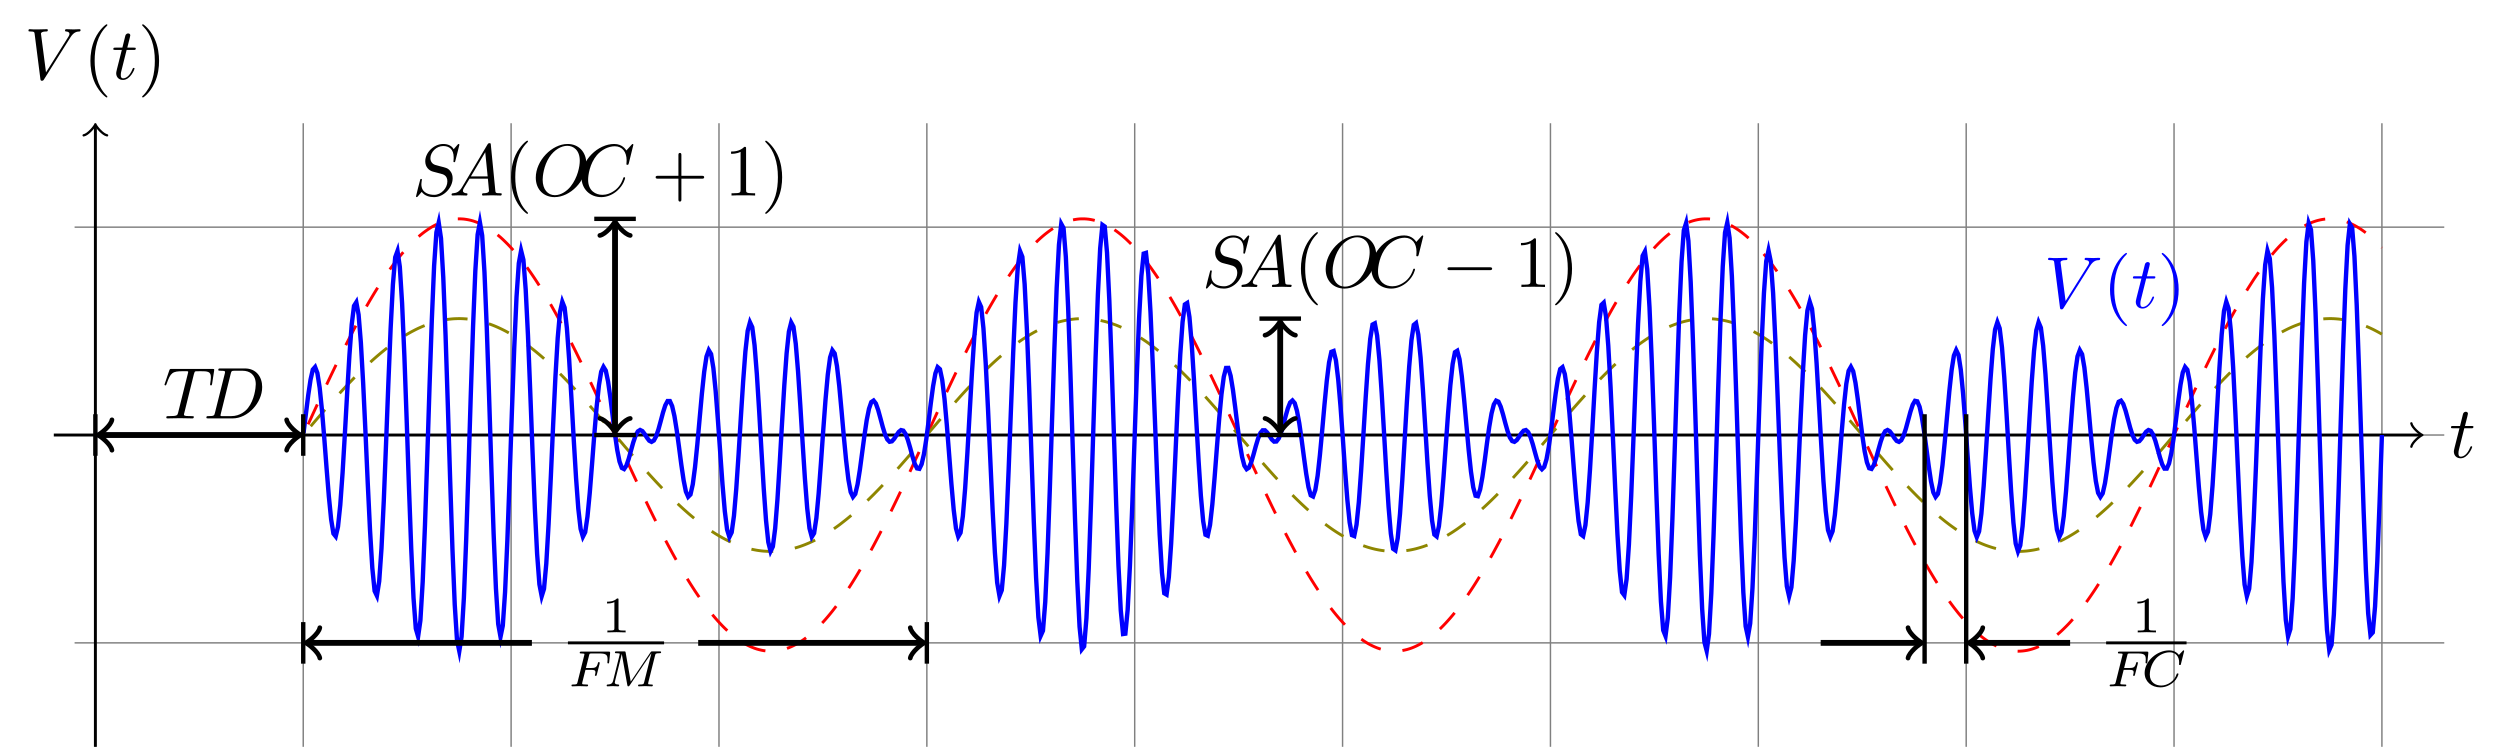 <?xml version="1.0" encoding="UTF-8"?>
<svg xmlns="http://www.w3.org/2000/svg" xmlns:xlink="http://www.w3.org/1999/xlink" width="340.924pt" height="102.042pt" viewBox="0 0 340.924 102.042" version="1.1">
<defs>
<g>
<symbol overflow="visible" id="glyph0-0">
<path style="stroke:none;" d=""/>
</symbol>
<symbol overflow="visible" id="glyph0-1">
<path style="stroke:none;" d="M 2.047 -3.984 L 2.984 -3.984 C 3.188 -3.984 3.297 -3.984 3.297 -4.188 C 3.297 -4.297 3.188 -4.297 3.016 -4.297 L 2.141 -4.297 C 2.5 -5.719 2.547 -5.906 2.547 -5.969 C 2.547 -6.141 2.422 -6.234 2.25 -6.234 C 2.219 -6.234 1.938 -6.234 1.859 -5.875 L 1.469 -4.297 L 0.531 -4.297 C 0.328 -4.297 0.234 -4.297 0.234 -4.109 C 0.234 -3.984 0.312 -3.984 0.516 -3.984 L 1.391 -3.984 C 0.672 -1.156 0.625 -0.984 0.625 -0.812 C 0.625 -0.266 1 0.109 1.547 0.109 C 2.562 0.109 3.125 -1.344 3.125 -1.422 C 3.125 -1.531 3.047 -1.531 3.016 -1.531 C 2.922 -1.531 2.906 -1.5 2.859 -1.391 C 2.438 -0.344 1.906 -0.109 1.562 -0.109 C 1.359 -0.109 1.25 -0.234 1.25 -0.562 C 1.25 -0.812 1.281 -0.875 1.312 -1.047 Z M 2.047 -3.984 "/>
</symbol>
<symbol overflow="visible" id="glyph0-2">
<path style="stroke:none;" d="M 6.266 -5.672 C 6.75 -6.453 7.172 -6.484 7.531 -6.5 C 7.656 -6.516 7.672 -6.672 7.672 -6.688 C 7.672 -6.766 7.609 -6.812 7.531 -6.812 C 7.281 -6.812 6.984 -6.781 6.719 -6.781 C 6.391 -6.781 6.047 -6.812 5.734 -6.812 C 5.672 -6.812 5.547 -6.812 5.547 -6.625 C 5.547 -6.516 5.625 -6.5 5.703 -6.5 C 5.969 -6.484 6.156 -6.375 6.156 -6.172 C 6.156 -6.016 6.016 -5.797 6.016 -5.797 L 2.953 -0.922 L 2.266 -6.203 C 2.266 -6.375 2.5 -6.5 2.953 -6.5 C 3.094 -6.5 3.203 -6.5 3.203 -6.703 C 3.203 -6.781 3.125 -6.812 3.078 -6.812 C 2.672 -6.812 2.25 -6.781 1.828 -6.781 C 1.656 -6.781 1.469 -6.781 1.281 -6.781 C 1.109 -6.781 0.922 -6.812 0.75 -6.812 C 0.672 -6.812 0.562 -6.812 0.562 -6.625 C 0.562 -6.5 0.641 -6.5 0.812 -6.5 C 1.359 -6.5 1.375 -6.406 1.406 -6.156 L 2.188 -0.016 C 2.219 0.188 2.266 0.219 2.391 0.219 C 2.547 0.219 2.594 0.172 2.672 0.047 Z M 6.266 -5.672 "/>
</symbol>
<symbol overflow="visible" id="glyph0-3">
<path style="stroke:none;" d="M 4.25 -6.047 C 4.328 -6.328 4.359 -6.391 4.484 -6.422 C 4.578 -6.438 4.906 -6.438 5.109 -6.438 C 6.125 -6.438 6.562 -6.406 6.562 -5.625 C 6.562 -5.469 6.531 -5.078 6.484 -4.828 C 6.484 -4.781 6.453 -4.672 6.453 -4.641 C 6.453 -4.578 6.484 -4.5 6.578 -4.5 C 6.688 -4.5 6.703 -4.578 6.734 -4.734 L 7 -6.469 C 7.016 -6.516 7.016 -6.609 7.016 -6.641 C 7.016 -6.75 6.922 -6.75 6.75 -6.75 L 1.219 -6.75 C 0.984 -6.75 0.969 -6.734 0.891 -6.547 L 0.297 -4.797 C 0.297 -4.781 0.234 -4.641 0.234 -4.609 C 0.234 -4.562 0.297 -4.5 0.359 -4.5 C 0.453 -4.5 0.469 -4.562 0.531 -4.719 C 1.062 -6.266 1.328 -6.438 2.797 -6.438 L 3.188 -6.438 C 3.469 -6.438 3.469 -6.406 3.469 -6.312 C 3.469 -6.266 3.438 -6.141 3.422 -6.109 L 2.094 -0.781 C 2 -0.422 1.969 -0.312 0.906 -0.312 C 0.547 -0.312 0.484 -0.312 0.484 -0.125 C 0.484 0 0.594 0 0.656 0 C 0.922 0 1.203 -0.016 1.469 -0.016 C 1.75 -0.016 2.047 -0.031 2.328 -0.031 C 2.609 -0.031 2.875 -0.016 3.156 -0.016 C 3.438 -0.016 3.734 0 4.016 0 C 4.109 0 4.234 0 4.234 -0.203 C 4.234 -0.312 4.156 -0.312 3.891 -0.312 C 3.656 -0.312 3.516 -0.312 3.266 -0.328 C 2.969 -0.359 2.891 -0.391 2.891 -0.547 C 2.891 -0.562 2.891 -0.609 2.938 -0.75 Z M 4.25 -6.047 "/>
</symbol>
<symbol overflow="visible" id="glyph0-4">
<path style="stroke:none;" d="M 1.578 -0.781 C 1.484 -0.391 1.469 -0.312 0.672 -0.312 C 0.516 -0.312 0.406 -0.312 0.406 -0.125 C 0.406 0 0.484 0 0.672 0 L 3.984 0 C 6.047 0 8.016 -2.109 8.016 -4.281 C 8.016 -5.688 7.172 -6.812 5.672 -6.812 L 2.328 -6.812 C 2.141 -6.812 2.031 -6.812 2.031 -6.625 C 2.031 -6.5 2.109 -6.5 2.312 -6.5 C 2.438 -6.5 2.625 -6.484 2.734 -6.484 C 2.906 -6.453 2.953 -6.438 2.953 -6.312 C 2.953 -6.281 2.953 -6.25 2.922 -6.125 Z M 3.734 -6.125 C 3.828 -6.469 3.844 -6.5 4.281 -6.5 L 5.344 -6.5 C 6.312 -6.5 7.141 -5.969 7.141 -4.656 C 7.141 -4.172 6.953 -2.531 6.094 -1.438 C 5.812 -1.062 5.031 -0.312 3.797 -0.312 L 2.672 -0.312 C 2.531 -0.312 2.516 -0.312 2.453 -0.312 C 2.359 -0.328 2.328 -0.344 2.328 -0.422 C 2.328 -0.453 2.328 -0.469 2.375 -0.641 Z M 3.734 -6.125 "/>
</symbol>
<symbol overflow="visible" id="glyph0-5">
<path style="stroke:none;" d="M 6.438 -6.922 C 6.438 -6.953 6.406 -7.031 6.312 -7.031 C 6.266 -7.031 6.266 -7.016 6.141 -6.875 L 5.656 -6.312 C 5.406 -6.781 4.891 -7.031 4.234 -7.031 C 2.969 -7.031 1.781 -5.875 1.781 -4.672 C 1.781 -3.875 2.297 -3.406 2.812 -3.266 L 3.875 -2.984 C 4.25 -2.891 4.797 -2.734 4.797 -1.922 C 4.797 -1.031 3.984 -0.094 3 -0.094 C 2.359 -0.094 1.25 -0.312 1.25 -1.547 C 1.25 -1.781 1.312 -2.031 1.312 -2.078 C 1.328 -2.125 1.328 -2.141 1.328 -2.156 C 1.328 -2.25 1.266 -2.266 1.219 -2.266 C 1.172 -2.266 1.141 -2.25 1.109 -2.219 C 1.078 -2.188 0.516 0.094 0.516 0.125 C 0.516 0.172 0.562 0.219 0.625 0.219 C 0.672 0.219 0.688 0.203 0.812 0.062 L 1.297 -0.5 C 1.719 0.078 2.406 0.219 2.984 0.219 C 4.344 0.219 5.516 -1.109 5.516 -2.344 C 5.516 -3.031 5.172 -3.375 5.031 -3.516 C 4.797 -3.734 4.641 -3.781 3.766 -4 C 3.531 -4.062 3.188 -4.172 3.094 -4.188 C 2.828 -4.281 2.484 -4.562 2.484 -5.094 C 2.484 -5.906 3.281 -6.75 4.234 -6.75 C 5.047 -6.75 5.656 -6.312 5.656 -5.203 C 5.656 -4.891 5.625 -4.703 5.625 -4.641 C 5.625 -4.641 5.625 -4.547 5.734 -4.547 C 5.844 -4.547 5.859 -4.578 5.891 -4.75 Z M 6.438 -6.922 "/>
</symbol>
<symbol overflow="visible" id="glyph0-6">
<path style="stroke:none;" d="M 1.781 -1.141 C 1.391 -0.484 1 -0.344 0.562 -0.312 C 0.438 -0.297 0.344 -0.297 0.344 -0.109 C 0.344 -0.047 0.406 0 0.484 0 C 0.75 0 1.062 -0.031 1.328 -0.031 C 1.672 -0.031 2.016 0 2.328 0 C 2.391 0 2.516 0 2.516 -0.188 C 2.516 -0.297 2.438 -0.312 2.359 -0.312 C 2.141 -0.328 1.891 -0.406 1.891 -0.656 C 1.891 -0.781 1.953 -0.891 2.031 -1.031 L 2.797 -2.297 L 5.297 -2.297 C 5.312 -2.094 5.453 -0.734 5.453 -0.641 C 5.453 -0.344 4.938 -0.312 4.734 -0.312 C 4.594 -0.312 4.5 -0.312 4.5 -0.109 C 4.5 0 4.609 0 4.641 0 C 5.047 0 5.469 -0.031 5.875 -0.031 C 6.125 -0.031 6.766 0 7.016 0 C 7.062 0 7.188 0 7.188 -0.203 C 7.188 -0.312 7.094 -0.312 6.953 -0.312 C 6.344 -0.312 6.344 -0.375 6.312 -0.672 L 5.703 -6.891 C 5.688 -7.094 5.688 -7.141 5.516 -7.141 C 5.359 -7.141 5.312 -7.062 5.25 -6.969 Z M 2.984 -2.609 L 4.938 -5.906 L 5.266 -2.609 Z M 2.984 -2.609 "/>
</symbol>
<symbol overflow="visible" id="glyph0-7">
<path style="stroke:none;" d="M 7.375 -4.344 C 7.375 -5.953 6.312 -7.031 4.828 -7.031 C 2.688 -7.031 0.484 -4.766 0.484 -2.438 C 0.484 -0.781 1.609 0.219 3.047 0.219 C 5.156 0.219 7.375 -1.969 7.375 -4.344 Z M 3.094 -0.047 C 2.109 -0.047 1.422 -0.844 1.422 -2.156 C 1.422 -2.609 1.562 -4.062 2.328 -5.219 C 3.016 -6.266 3.984 -6.781 4.781 -6.781 C 5.594 -6.781 6.484 -6.219 6.484 -4.734 C 6.484 -4.016 6.219 -2.469 5.234 -1.234 C 4.75 -0.625 3.938 -0.047 3.094 -0.047 Z M 3.094 -0.047 "/>
</symbol>
<symbol overflow="visible" id="glyph0-8">
<path style="stroke:none;" d="M 7.578 -6.922 C 7.578 -6.953 7.562 -7.031 7.469 -7.031 C 7.438 -7.031 7.422 -7.016 7.312 -6.906 L 6.625 -6.141 C 6.531 -6.281 6.078 -7.031 4.969 -7.031 C 2.734 -7.031 0.5 -4.828 0.5 -2.516 C 0.5 -0.875 1.672 0.219 3.203 0.219 C 4.062 0.219 4.828 -0.172 5.359 -0.641 C 6.281 -1.453 6.453 -2.359 6.453 -2.391 C 6.453 -2.5 6.344 -2.5 6.328 -2.5 C 6.266 -2.5 6.219 -2.469 6.203 -2.391 C 6.109 -2.109 5.875 -1.391 5.188 -0.812 C 4.5 -0.266 3.875 -0.094 3.359 -0.094 C 2.469 -0.094 1.406 -0.609 1.406 -2.156 C 1.406 -2.734 1.609 -4.344 2.609 -5.516 C 3.219 -6.219 4.156 -6.719 5.047 -6.719 C 6.062 -6.719 6.656 -5.953 6.656 -4.797 C 6.656 -4.391 6.625 -4.391 6.625 -4.281 C 6.625 -4.188 6.734 -4.188 6.766 -4.188 C 6.891 -4.188 6.891 -4.203 6.953 -4.391 Z M 7.578 -6.922 "/>
</symbol>
<symbol overflow="visible" id="glyph1-0">
<path style="stroke:none;" d=""/>
</symbol>
<symbol overflow="visible" id="glyph1-1">
<path style="stroke:none;" d="M 3.297 2.391 C 3.297 2.359 3.297 2.344 3.125 2.172 C 1.891 0.922 1.562 -0.969 1.562 -2.5 C 1.562 -4.234 1.938 -5.969 3.172 -7.203 C 3.297 -7.328 3.297 -7.344 3.297 -7.375 C 3.297 -7.453 3.266 -7.484 3.203 -7.484 C 3.094 -7.484 2.203 -6.797 1.609 -5.531 C 1.109 -4.438 0.984 -3.328 0.984 -2.5 C 0.984 -1.719 1.094 -0.516 1.641 0.625 C 2.25 1.844 3.094 2.5 3.203 2.5 C 3.266 2.5 3.297 2.469 3.297 2.391 Z M 3.297 2.391 "/>
</symbol>
<symbol overflow="visible" id="glyph1-2">
<path style="stroke:none;" d="M 2.875 -2.5 C 2.875 -3.266 2.766 -4.469 2.219 -5.609 C 1.625 -6.828 0.766 -7.484 0.672 -7.484 C 0.609 -7.484 0.562 -7.438 0.562 -7.375 C 0.562 -7.344 0.562 -7.328 0.75 -7.141 C 1.734 -6.156 2.297 -4.578 2.297 -2.5 C 2.297 -0.781 1.938 0.969 0.703 2.219 C 0.562 2.344 0.562 2.359 0.562 2.391 C 0.562 2.453 0.609 2.5 0.672 2.5 C 0.766 2.5 1.672 1.812 2.25 0.547 C 2.766 -0.547 2.875 -1.656 2.875 -2.5 Z M 2.875 -2.5 "/>
</symbol>
<symbol overflow="visible" id="glyph1-3">
<path style="stroke:none;" d="M 4.078 -2.297 L 6.859 -2.297 C 7 -2.297 7.188 -2.297 7.188 -2.5 C 7.188 -2.688 7 -2.688 6.859 -2.688 L 4.078 -2.688 L 4.078 -5.484 C 4.078 -5.625 4.078 -5.812 3.875 -5.812 C 3.672 -5.812 3.672 -5.625 3.672 -5.484 L 3.672 -2.688 L 0.891 -2.688 C 0.75 -2.688 0.562 -2.688 0.562 -2.5 C 0.562 -2.297 0.75 -2.297 0.891 -2.297 L 3.672 -2.297 L 3.672 0.5 C 3.672 0.641 3.672 0.828 3.875 0.828 C 4.078 0.828 4.078 0.641 4.078 0.5 Z M 4.078 -2.297 "/>
</symbol>
<symbol overflow="visible" id="glyph1-4">
<path style="stroke:none;" d="M 2.938 -6.375 C 2.938 -6.625 2.938 -6.641 2.703 -6.641 C 2.078 -6 1.203 -6 0.891 -6 L 0.891 -5.688 C 1.094 -5.688 1.672 -5.688 2.188 -5.953 L 2.188 -0.781 C 2.188 -0.422 2.156 -0.312 1.266 -0.312 L 0.953 -0.312 L 0.953 0 C 1.297 -0.031 2.156 -0.031 2.562 -0.031 C 2.953 -0.031 3.828 -0.031 4.172 0 L 4.172 -0.312 L 3.859 -0.312 C 2.953 -0.312 2.938 -0.422 2.938 -0.781 Z M 2.938 -6.375 "/>
</symbol>
<symbol overflow="visible" id="glyph2-0">
<path style="stroke:none;" d=""/>
</symbol>
<symbol overflow="visible" id="glyph2-1">
<path style="stroke:none;" d="M 6.562 -2.297 C 6.734 -2.297 6.922 -2.297 6.922 -2.5 C 6.922 -2.688 6.734 -2.688 6.562 -2.688 L 1.172 -2.688 C 1 -2.688 0.828 -2.688 0.828 -2.5 C 0.828 -2.297 1 -2.297 1.172 -2.297 Z M 6.562 -2.297 "/>
</symbol>
<symbol overflow="visible" id="glyph3-0">
<path style="stroke:none;" d=""/>
</symbol>
<symbol overflow="visible" id="glyph3-1">
<path style="stroke:none;" d="M 2.328 -4.438 C 2.328 -4.625 2.328 -4.625 2.125 -4.625 C 1.672 -4.188 1.047 -4.188 0.766 -4.188 L 0.766 -3.938 C 0.922 -3.938 1.391 -3.938 1.766 -4.125 L 1.766 -0.578 C 1.766 -0.344 1.766 -0.25 1.078 -0.25 L 0.812 -0.25 L 0.812 0 C 0.938 0 1.797 -0.031 2.047 -0.031 C 2.266 -0.031 3.141 0 3.297 0 L 3.297 -0.25 L 3.031 -0.25 C 2.328 -0.25 2.328 -0.344 2.328 -0.578 Z M 2.328 -4.438 "/>
</symbol>
<symbol overflow="visible" id="glyph4-0">
<path style="stroke:none;" d=""/>
</symbol>
<symbol overflow="visible" id="glyph4-1">
<path style="stroke:none;" d="M 2.391 -2.25 L 3.125 -2.25 C 3.656 -2.25 3.75 -2.156 3.75 -1.938 C 3.75 -1.828 3.75 -1.812 3.703 -1.609 C 3.688 -1.578 3.672 -1.547 3.672 -1.531 C 3.672 -1.469 3.734 -1.422 3.797 -1.422 C 3.891 -1.422 3.891 -1.469 3.938 -1.594 L 4.312 -3.062 C 4.312 -3.094 4.328 -3.188 4.328 -3.203 C 4.328 -3.281 4.281 -3.312 4.219 -3.312 C 4.125 -3.312 4.109 -3.266 4.078 -3.141 C 3.938 -2.594 3.734 -2.5 3.141 -2.5 L 2.453 -2.5 L 2.891 -4.25 C 2.938 -4.453 2.953 -4.484 3.234 -4.484 L 4.312 -4.484 C 5.234 -4.484 5.406 -4.266 5.406 -3.672 C 5.406 -3.453 5.375 -3.297 5.375 -3.25 C 5.375 -3.188 5.406 -3.125 5.5 -3.125 C 5.609 -3.125 5.609 -3.188 5.625 -3.312 L 5.75 -4.516 C 5.766 -4.734 5.719 -4.734 5.547 -4.734 L 1.828 -4.734 C 1.688 -4.734 1.609 -4.734 1.609 -4.578 C 1.609 -4.484 1.688 -4.484 1.828 -4.484 C 1.828 -4.484 1.969 -4.484 2.094 -4.469 C 2.234 -4.453 2.25 -4.438 2.25 -4.375 C 2.25 -4.328 2.234 -4.25 2.219 -4.219 L 1.312 -0.578 C 1.234 -0.297 1.234 -0.25 0.688 -0.25 C 0.578 -0.25 0.484 -0.25 0.484 -0.109 C 0.484 -0.031 0.531 0 0.594 0 C 0.797 0 1.312 -0.031 1.516 -0.031 L 2.047 -0.016 C 2.234 -0.016 2.422 0 2.594 0 C 2.641 0 2.75 0 2.75 -0.156 C 2.75 -0.25 2.672 -0.25 2.516 -0.25 C 2.5 -0.25 2.328 -0.25 2.141 -0.266 C 2 -0.281 1.938 -0.281 1.938 -0.391 C 1.938 -0.406 1.938 -0.438 1.953 -0.516 Z M 2.391 -2.25 "/>
</symbol>
<symbol overflow="visible" id="glyph4-2">
<path style="stroke:none;" d="M 5.875 -4.812 C 5.875 -4.844 5.859 -4.906 5.781 -4.906 C 5.734 -4.906 5.719 -4.891 5.656 -4.812 L 5.156 -4.281 C 5.094 -4.359 4.703 -4.906 3.844 -4.906 C 2.141 -4.906 0.484 -3.406 0.484 -1.828 C 0.484 -0.688 1.375 0.141 2.625 0.141 C 3 0.141 3.672 0.062 4.391 -0.547 C 4.938 -1.016 5.094 -1.609 5.094 -1.672 C 5.094 -1.766 5.016 -1.766 4.969 -1.766 C 4.891 -1.766 4.875 -1.734 4.844 -1.656 C 4.562 -0.703 3.594 -0.109 2.75 -0.109 C 2 -0.109 1.188 -0.516 1.188 -1.609 C 1.188 -1.812 1.234 -2.906 2.031 -3.797 C 2.516 -4.328 3.25 -4.641 3.906 -4.641 C 4.719 -4.641 5.188 -4.062 5.188 -3.281 C 5.188 -3.094 5.172 -3.031 5.172 -3 C 5.172 -2.906 5.266 -2.906 5.297 -2.906 C 5.406 -2.906 5.406 -2.922 5.438 -3.062 Z M 5.875 -4.812 "/>
</symbol>
<symbol overflow="visible" id="glyph4-3">
<path style="stroke:none;" d="M 7.109 -4.188 C 7.172 -4.453 7.188 -4.516 7.703 -4.516 C 7.859 -4.516 7.938 -4.516 7.938 -4.656 C 7.938 -4.766 7.859 -4.766 7.734 -4.766 L 6.781 -4.766 C 6.578 -4.766 6.578 -4.75 6.484 -4.625 L 3.797 -0.641 L 3.109 -4.578 C 3.078 -4.75 3.078 -4.766 2.859 -4.766 L 1.875 -4.766 C 1.734 -4.766 1.641 -4.766 1.641 -4.609 C 1.641 -4.516 1.719 -4.516 1.875 -4.516 C 1.984 -4.516 2.016 -4.516 2.141 -4.5 C 2.281 -4.484 2.297 -4.469 2.297 -4.391 C 2.297 -4.391 2.297 -4.344 2.266 -4.25 L 1.391 -0.75 C 1.328 -0.516 1.219 -0.266 0.656 -0.25 C 0.609 -0.25 0.516 -0.25 0.516 -0.094 C 0.516 -0.094 0.516 0 0.625 0 C 0.828 0 1.125 -0.031 1.344 -0.031 C 1.516 -0.031 1.922 0 2.078 0 C 2.125 0 2.219 0 2.219 -0.156 C 2.219 -0.25 2.125 -0.25 2.062 -0.25 C 1.625 -0.266 1.625 -0.453 1.625 -0.547 C 1.625 -0.578 1.625 -0.609 1.656 -0.719 L 2.578 -4.422 L 3.328 -0.188 C 3.359 -0.062 3.359 0 3.469 0 C 3.562 0 3.625 -0.078 3.672 -0.156 L 6.594 -4.5 L 6.609 -4.484 L 5.625 -0.547 C 5.562 -0.312 5.547 -0.25 5.016 -0.25 C 4.891 -0.25 4.797 -0.25 4.797 -0.094 C 4.797 -0.094 4.797 0 4.906 0 C 5.047 0 5.203 -0.016 5.344 -0.016 C 5.484 -0.016 5.641 -0.031 5.781 -0.031 C 5.984 -0.031 6.469 0 6.672 0 C 6.703 0 6.812 0 6.812 -0.156 C 6.812 -0.25 6.734 -0.25 6.594 -0.25 C 6.578 -0.25 6.453 -0.25 6.328 -0.266 C 6.172 -0.281 6.172 -0.297 6.172 -0.375 C 6.172 -0.406 6.188 -0.484 6.188 -0.516 Z M 7.109 -4.188 "/>
</symbol>
</g>
<clipPath id="clip1">
  <path d="M 12 17 L 14 17 L 14 102.043 L 12 102.043 Z M 12 17 "/>
</clipPath>
</defs>
<g id="surface1">
<path style="fill:none;stroke-width:0.199;stroke-linecap:butt;stroke-linejoin:miter;stroke:rgb(50%,50%,50%);stroke-opacity:1;stroke-miterlimit:10;" d="M -2.834 -28.345 L 320.318 -28.345 M -2.834 -0.001 L 320.318 -0.001 M -2.834 28.346 L 320.318 28.346 M 0.002 -42.521 L 0.002 42.518 M 28.346 -42.521 L 28.346 42.518 M 56.693 -42.521 L 56.693 42.518 M 85.041 -42.521 L 85.041 42.518 M 113.389 -42.521 L 113.389 42.518 M 141.732 -42.521 L 141.732 42.518 M 170.08 -42.521 L 170.08 42.518 M 198.428 -42.521 L 198.428 42.518 M 226.775 -42.521 L 226.775 42.518 M 255.123 -42.521 L 255.123 42.518 M 283.467 -42.521 L 283.467 42.518 M 311.814 -42.521 L 311.814 42.518 " transform="matrix(1,0,0,-1,13.006,59.323)"/>
<path style="fill:none;stroke-width:0.399;stroke-linecap:butt;stroke-linejoin:miter;stroke:rgb(0%,0%,0%);stroke-opacity:1;stroke-miterlimit:10;" d="M -5.67 -0.001 L 317.025 -0.001 " transform="matrix(1,0,0,-1,13.006,59.323)"/>
<path style="fill:none;stroke-width:0.319;stroke-linecap:round;stroke-linejoin:round;stroke:rgb(0%,0%,0%);stroke-opacity:1;stroke-miterlimit:10;" d="M -1.196 1.593 C -1.094 0.995 -0.001 0.1 0.3 -0.001 C -0.001 -0.099 -1.094 -0.997 -1.196 -1.595 " transform="matrix(1,0,0,-1,330.032,59.323)"/>
<g style="fill:rgb(0%,0%,0%);fill-opacity:1;">
  <use xlink:href="#glyph0-1" x="334.006" y="62.387"/>
</g>
<g clip-path="url(#clip1)" clip-rule="nonzero">
<path style="fill:none;stroke-width:0.399;stroke-linecap:butt;stroke-linejoin:miter;stroke:rgb(0%,0%,0%);stroke-opacity:1;stroke-miterlimit:10;" d="M 0.002 -42.521 L 0.002 42.061 " transform="matrix(1,0,0,-1,13.006,59.323)"/>
</g>
<path style="fill:none;stroke-width:0.319;stroke-linecap:round;stroke-linejoin:round;stroke:rgb(0%,0%,0%);stroke-opacity:1;stroke-miterlimit:10;" d="M -1.196 1.596 C -1.094 0.998 -0.001 0.1 0.3 -0.002 C -0.001 -0.099 -1.094 -0.998 -1.196 -1.596 " transform="matrix(0,-1,-1,0,13.006,17.261)"/>
<g style="fill:rgb(0%,0%,0%);fill-opacity:1;">
  <use xlink:href="#glyph0-2" x="3.32" y="10.793"/>
</g>
<g style="fill:rgb(0%,0%,0%);fill-opacity:1;">
  <use xlink:href="#glyph1-1" x="11.346" y="10.793"/>
</g>
<g style="fill:rgb(0%,0%,0%);fill-opacity:1;">
  <use xlink:href="#glyph0-1" x="15.22" y="10.793"/>
</g>
<g style="fill:rgb(0%,0%,0%);fill-opacity:1;">
  <use xlink:href="#glyph1-2" x="18.818" y="10.793"/>
</g>
<path style="fill:none;stroke-width:0.399;stroke-linecap:butt;stroke-linejoin:miter;stroke:rgb(100%,0%,0%);stroke-opacity:1;stroke-dasharray:2.989,2.989;stroke-miterlimit:10;" d="M 0.002 -0.001 L 28.092 -0.001 L 28.404 0.124 L 29.342 2.163 L 29.65 2.839 L 30.275 4.19 L 30.588 4.862 L 30.9 5.53 L 31.525 6.858 L 31.838 7.518 L 32.15 8.175 L 32.775 9.471 L 33.084 10.112 L 33.396 10.749 L 33.709 11.378 L 34.021 12.003 L 34.334 12.62 L 34.646 13.229 L 34.959 13.835 L 35.271 14.432 L 35.584 15.022 L 35.896 15.6 L 36.205 16.175 L 36.517 16.737 L 36.83 17.292 L 37.142 17.839 L 37.455 18.378 L 37.767 18.901 L 38.08 19.421 L 38.392 19.925 L 38.705 20.421 L 39.017 20.905 L 39.33 21.382 L 39.639 21.843 L 39.951 22.292 L 40.264 22.733 L 40.576 23.159 L 40.889 23.573 L 41.201 23.975 L 41.514 24.366 L 41.826 24.741 L 42.139 25.104 L 42.451 25.452 L 42.76 25.788 L 43.072 26.112 L 43.385 26.421 L 43.697 26.714 L 44.01 26.995 L 44.322 27.261 L 44.635 27.514 L 44.947 27.749 L 45.26 27.971 L 45.572 28.178 L 45.885 28.374 L 46.193 28.55 L 46.506 28.71 L 46.818 28.858 L 47.131 28.987 L 47.443 29.104 L 47.756 29.206 L 48.068 29.292 L 48.381 29.358 L 48.693 29.413 L 49.006 29.452 L 49.314 29.475 L 49.627 29.479 L 49.939 29.471 L 50.252 29.448 L 50.564 29.405 L 50.877 29.35 L 51.189 29.28 L 51.502 29.194 L 51.814 29.089 L 52.127 28.971 L 52.439 28.839 L 52.748 28.69 L 53.06 28.526 L 53.373 28.346 L 53.685 28.151 L 53.998 27.944 L 54.31 27.718 L 54.623 27.479 L 54.935 27.225 L 55.248 26.96 L 55.56 26.675 L 55.869 26.378 L 56.181 26.069 L 56.494 25.745 L 56.806 25.405 L 57.119 25.053 L 57.431 24.69 L 57.744 24.311 L 58.056 23.921 L 58.369 23.518 L 58.681 23.1 L 58.994 22.675 L 59.303 22.233 L 59.615 21.78 L 59.928 21.315 L 60.24 20.839 L 60.553 20.354 L 60.865 19.858 L 61.178 19.35 L 61.49 18.831 L 61.803 18.303 L 62.115 17.764 L 62.424 17.218 L 62.736 16.663 L 63.049 16.096 L 63.361 15.522 L 63.674 14.94 L 63.986 14.35 L 64.299 13.753 L 64.611 13.147 L 64.924 12.538 L 65.236 11.917 L 65.549 11.292 L 65.857 10.663 L 66.17 10.026 L 66.795 8.737 L 67.107 8.085 L 67.42 7.428 L 67.732 6.768 L 68.357 5.44 L 68.67 4.768 L 68.978 4.096 L 69.291 3.425 L 69.603 2.745 L 69.916 2.069 L 71.791 -2.009 L 72.099 -2.685 L 72.724 -4.036 L 73.037 -4.708 L 73.662 -6.044 L 73.974 -6.708 L 74.287 -7.368 L 74.599 -8.025 L 74.912 -8.677 L 75.224 -9.325 L 75.533 -9.966 L 75.846 -10.603 L 76.158 -11.236 L 76.471 -11.861 L 76.783 -12.482 L 77.096 -13.091 L 77.408 -13.697 L 77.721 -14.298 L 78.033 -14.888 L 78.346 -15.47 L 78.654 -16.044 L 78.967 -16.611 L 79.279 -17.169 L 79.592 -17.716 L 79.904 -18.255 L 80.217 -18.782 L 80.529 -19.302 L 80.842 -19.81 L 81.154 -20.31 L 81.467 -20.798 L 81.775 -21.275 L 82.088 -21.739 L 82.4 -22.193 L 82.713 -22.634 L 83.025 -23.064 L 83.338 -23.482 L 83.65 -23.884 L 83.963 -24.279 L 84.275 -24.657 L 84.588 -25.021 L 84.9 -25.376 L 85.213 -25.716 L 85.521 -26.04 L 85.834 -26.353 L 86.146 -26.65 L 86.459 -26.935 L 86.771 -27.2 L 87.084 -27.458 L 87.396 -27.697 L 87.709 -27.923 L 88.021 -28.134 L 88.334 -28.329 L 88.642 -28.509 L 88.955 -28.677 L 89.267 -28.825 L 89.58 -28.958 L 89.892 -29.079 L 90.205 -29.185 L 90.517 -29.271 L 90.83 -29.345 L 91.142 -29.404 L 91.455 -29.443 L 91.767 -29.47 L 92.076 -29.482 L 92.389 -29.474 L 92.701 -29.454 L 93.014 -29.419 L 93.326 -29.364 L 93.639 -29.298 L 93.951 -29.212 L 94.264 -29.114 L 94.576 -29.001 L 94.889 -28.868 L 95.197 -28.724 L 95.51 -28.564 L 95.822 -28.388 L 96.135 -28.197 L 96.447 -27.993 L 96.76 -27.771 L 97.072 -27.536 L 97.385 -27.286 L 97.697 -27.021 L 98.01 -26.739 L 98.322 -26.447 L 98.631 -26.142 L 98.943 -25.818 L 99.256 -25.486 L 99.568 -25.138 L 99.881 -24.775 L 100.193 -24.4 L 100.506 -24.013 L 100.818 -23.611 L 101.131 -23.197 L 101.443 -22.771 L 101.752 -22.333 L 102.064 -21.884 L 102.377 -21.423 L 102.689 -20.95 L 103.002 -20.466 L 103.314 -19.97 L 103.627 -19.466 L 103.939 -18.95 L 104.252 -18.423 L 104.564 -17.888 L 104.877 -17.345 L 105.185 -16.79 L 105.498 -16.224 L 105.81 -15.654 L 106.123 -15.075 L 106.435 -14.486 L 106.748 -13.888 L 107.06 -13.286 L 107.373 -12.677 L 107.685 -12.06 L 107.998 -11.435 L 108.306 -10.806 L 108.619 -10.169 L 108.931 -9.529 L 109.244 -8.884 L 109.869 -7.579 L 110.181 -6.919 L 110.806 -5.591 L 111.119 -4.923 L 111.428 -4.251 L 112.365 -2.224 L 114.24 1.854 L 114.553 2.53 L 114.861 3.206 L 115.486 4.557 L 116.111 5.893 L 116.424 6.557 L 117.049 7.878 L 117.361 8.53 L 117.674 9.178 L 117.982 9.823 L 118.295 10.46 L 118.607 11.093 L 118.92 11.718 L 119.232 12.339 L 119.545 12.956 L 119.857 13.561 L 120.17 14.163 L 120.482 14.753 L 120.795 15.339 L 121.103 15.917 L 121.416 16.483 L 121.728 17.042 L 122.041 17.593 L 122.353 18.132 L 122.666 18.663 L 122.978 19.186 L 123.291 19.698 L 123.603 20.198 L 123.916 20.686 L 124.228 21.167 L 124.537 21.632 L 124.849 22.089 L 125.162 22.534 L 125.474 22.968 L 125.787 23.386 L 126.099 23.796 L 126.412 24.19 L 126.724 24.573 L 127.037 24.94 L 127.349 25.296 L 127.658 25.639 L 127.971 25.968 L 128.283 26.284 L 128.596 26.585 L 128.908 26.87 L 129.221 27.143 L 129.533 27.401 L 129.846 27.643 L 130.158 27.874 L 130.471 28.089 L 130.783 28.288 L 131.092 28.471 L 131.404 28.639 L 131.717 28.792 L 132.029 28.932 L 132.342 29.053 L 132.654 29.163 L 132.967 29.253 L 133.279 29.331 L 133.592 29.389 L 133.904 29.436 L 134.213 29.468 L 134.525 29.479 L 134.838 29.479 L 135.15 29.46 L 135.463 29.428 L 135.775 29.378 L 136.088 29.315 L 136.4 29.233 L 136.713 29.139 L 137.025 29.026 L 137.334 28.901 L 137.646 28.761 L 137.959 28.6 L 138.271 28.428 L 138.584 28.241 L 138.896 28.038 L 139.209 27.823 L 139.521 27.589 L 139.834 27.343 L 140.146 27.081 L 140.459 26.807 L 140.771 26.514 L 141.08 26.214 L 141.392 25.893 L 141.705 25.561 L 142.017 25.218 L 142.33 24.858 L 142.642 24.487 L 142.955 24.1 L 143.267 23.702 L 143.58 23.292 L 143.892 22.87 L 144.201 22.432 L 144.514 21.987 L 144.826 21.526 L 145.139 21.057 L 145.451 20.577 L 145.764 20.085 L 146.076 19.581 L 146.389 19.069 L 146.701 18.546 L 147.014 18.011 L 147.326 17.468 L 147.635 16.917 L 147.947 16.354 L 148.26 15.784 L 148.572 15.206 L 148.885 14.62 L 149.197 14.026 L 149.51 13.425 L 149.822 12.815 L 150.135 12.198 L 150.447 11.577 L 150.756 10.948 L 151.068 10.315 L 151.381 9.675 L 151.693 9.03 L 152.006 8.382 L 152.631 7.069 L 152.943 6.409 L 153.568 5.073 L 153.881 4.401 L 154.189 3.729 L 154.814 2.378 L 156.689 -1.7 L 157.002 -2.376 L 157.31 -3.052 L 157.935 -4.404 L 158.248 -5.075 L 158.56 -5.743 L 158.873 -6.407 L 159.498 -7.728 L 160.123 -9.032 L 160.431 -9.677 L 161.056 -10.95 L 161.681 -12.2 L 161.994 -12.814 L 162.306 -13.423 L 162.619 -14.025 L 162.931 -14.618 L 163.244 -15.204 L 163.556 -15.786 L 163.865 -16.353 L 164.178 -16.915 L 164.49 -17.47 L 164.803 -18.009 L 165.115 -18.544 L 165.428 -19.068 L 165.74 -19.583 L 166.053 -20.083 L 166.365 -20.575 L 166.678 -21.06 L 166.986 -21.529 L 167.299 -21.986 L 167.611 -22.435 L 167.924 -22.868 L 168.236 -23.29 L 168.549 -23.704 L 168.861 -24.099 L 169.174 -24.486 L 169.486 -24.857 L 169.799 -25.216 L 170.111 -25.56 L 170.42 -25.896 L 170.732 -26.212 L 171.045 -26.517 L 171.357 -26.806 L 171.67 -27.083 L 171.982 -27.345 L 172.295 -27.591 L 172.607 -27.822 L 172.92 -28.04 L 173.232 -28.243 L 173.541 -28.431 L 173.853 -28.603 L 174.166 -28.759 L 174.478 -28.9 L 174.791 -29.029 L 175.103 -29.138 L 175.416 -29.236 L 175.728 -29.314 L 176.041 -29.38 L 176.353 -29.427 L 176.662 -29.458 L 176.974 -29.478 L 177.287 -29.478 L 177.599 -29.466 L 177.912 -29.435 L 178.224 -29.392 L 178.537 -29.329 L 178.849 -29.255 L 179.162 -29.161 L 179.474 -29.056 L 179.787 -28.931 L 180.096 -28.794 L 180.408 -28.638 L 180.721 -28.47 L 181.033 -28.286 L 181.346 -28.087 L 181.658 -27.872 L 181.971 -27.646 L 182.283 -27.4 L 182.596 -27.142 L 182.908 -26.868 L 183.217 -26.583 L 183.529 -26.282 L 183.842 -25.966 L 184.154 -25.638 L 184.467 -25.294 L 184.779 -24.939 L 185.092 -24.572 L 185.404 -24.189 L 185.717 -23.794 L 186.029 -23.388 L 186.338 -22.966 L 186.65 -22.532 L 186.963 -22.091 L 187.275 -21.634 L 187.588 -21.165 L 187.9 -20.689 L 188.213 -20.197 L 188.525 -19.697 L 188.838 -19.185 L 189.15 -18.665 L 189.463 -18.134 L 189.771 -17.591 L 190.084 -17.04 L 190.396 -16.482 L 190.709 -15.915 L 191.021 -15.337 L 191.334 -14.755 L 191.646 -14.161 L 191.959 -13.56 L 192.271 -12.954 L 192.584 -12.341 L 192.892 -11.72 L 193.209 -11.091 L 193.517 -10.458 L 193.83 -9.822 L 194.142 -9.177 L 194.455 -8.529 L 194.767 -7.876 L 195.08 -7.22 L 195.392 -6.56 L 195.705 -5.892 L 196.017 -5.228 L 196.33 -4.556 L 196.639 -3.884 L 197.264 -2.532 L 199.139 1.546 L 199.451 2.221 L 199.76 2.901 L 200.072 3.577 L 200.697 4.921 L 201.322 6.257 L 201.635 6.921 L 202.26 8.233 L 202.885 9.53 L 203.193 10.171 L 203.506 10.807 L 203.818 11.436 L 204.131 12.057 L 204.443 12.675 L 204.756 13.288 L 205.068 13.889 L 205.381 14.487 L 205.693 15.073 L 206.006 15.655 L 206.314 16.225 L 206.627 16.788 L 206.939 17.343 L 207.252 17.889 L 207.564 18.425 L 207.877 18.948 L 208.189 19.464 L 208.502 19.971 L 208.814 20.464 L 209.127 20.948 L 209.439 21.421 L 209.748 21.882 L 210.06 22.335 L 210.373 22.772 L 210.685 23.198 L 210.998 23.608 L 211.31 24.011 L 211.623 24.397 L 211.935 24.772 L 212.248 25.136 L 212.56 25.483 L 212.869 25.819 L 213.181 26.139 L 213.494 26.448 L 213.806 26.741 L 214.119 27.022 L 214.431 27.284 L 214.744 27.534 L 215.056 27.772 L 215.369 27.991 L 215.681 28.198 L 215.99 28.389 L 216.303 28.565 L 216.615 28.725 L 216.928 28.87 L 217.24 28.999 L 217.553 29.116 L 217.865 29.214 L 218.178 29.296 L 218.49 29.366 L 218.803 29.417 L 219.115 29.456 L 219.424 29.475 L 219.736 29.479 L 220.049 29.471 L 220.361 29.444 L 220.674 29.401 L 220.986 29.346 L 221.299 29.272 L 221.611 29.182 L 221.924 29.081 L 222.236 28.96 L 222.545 28.827 L 222.857 28.675 L 223.17 28.511 L 223.482 28.331 L 223.795 28.132 L 224.107 27.925 L 224.42 27.698 L 224.732 27.456 L 225.045 27.202 L 225.357 26.932 L 225.666 26.651 L 225.978 26.35 L 226.291 26.042 L 226.603 25.714 L 226.916 25.374 L 227.228 25.022 L 227.541 24.655 L 227.853 24.276 L 228.166 23.886 L 228.478 23.479 L 228.791 23.061 L 229.099 22.632 L 229.412 22.19 L 229.724 21.737 L 230.037 21.272 L 230.349 20.796 L 230.662 20.311 L 230.974 19.811 L 231.287 19.303 L 231.599 18.784 L 231.912 18.257 L 232.221 17.718 L 232.533 17.167 L 232.846 16.612 L 233.158 16.046 L 233.471 15.471 L 233.783 14.886 L 234.096 14.296 L 234.408 13.698 L 234.721 13.093 L 235.033 12.479 L 235.346 11.862 L 235.654 11.237 L 235.967 10.604 L 236.279 9.968 L 236.904 8.678 L 237.217 8.026 L 237.529 7.37 L 237.842 6.71 L 238.154 6.046 L 238.467 5.378 L 238.775 4.706 L 239.4 3.362 L 239.713 2.686 L 241.588 -1.392 L 241.896 -2.068 L 242.209 -2.747 L 242.521 -3.423 L 243.459 -5.439 L 243.771 -6.107 L 244.396 -7.427 L 244.709 -8.083 L 245.021 -8.736 L 245.33 -9.384 L 245.642 -10.025 L 245.955 -10.661 L 246.267 -11.294 L 246.58 -11.919 L 246.892 -12.536 L 247.205 -13.15 L 247.517 -13.751 L 247.83 -14.349 L 248.142 -14.939 L 248.451 -15.525 L 248.767 -16.095 L 249.076 -16.661 L 249.389 -17.22 L 249.701 -17.767 L 250.014 -18.302 L 250.326 -18.829 L 250.639 -19.349 L 250.951 -19.857 L 251.264 -20.353 L 251.572 -20.841 L 251.889 -21.314 L 252.197 -21.779 L 252.51 -22.232 L 252.822 -22.673 L 253.135 -23.103 L 253.447 -23.517 L 253.76 -23.919 L 254.072 -24.314 L 254.385 -24.689 L 254.697 -25.056 L 255.01 -25.407 L 255.318 -25.743 L 255.631 -26.068 L 255.943 -26.38 L 256.256 -26.677 L 256.568 -26.958 L 256.881 -27.228 L 257.193 -27.478 L 257.506 -27.72 L 257.818 -27.943 L 258.131 -28.154 L 258.443 -28.345 L 258.752 -28.525 L 259.064 -28.689 L 259.377 -28.837 L 259.689 -28.97 L 260.002 -29.091 L 260.314 -29.193 L 260.627 -29.279 L 260.939 -29.353 L 261.252 -29.407 L 261.564 -29.447 L 261.873 -29.47 L 262.185 -29.482 L 262.498 -29.474 L 262.81 -29.45 L 263.123 -29.411 L 263.435 -29.361 L 263.748 -29.29 L 264.06 -29.204 L 264.373 -29.103 L 264.685 -28.989 L 264.994 -28.857 L 265.307 -28.712 L 265.619 -28.548 L 265.932 -28.372 L 266.244 -28.181 L 266.557 -27.974 L 266.869 -27.751 L 267.182 -27.513 L 267.494 -27.263 L 267.807 -26.997 L 268.119 -26.716 L 268.428 -26.419 L 268.74 -26.111 L 269.053 -25.79 L 269.365 -25.454 L 269.678 -25.103 L 269.99 -24.739 L 270.303 -24.364 L 270.615 -23.974 L 270.928 -23.572 L 271.24 -23.157 L 271.549 -22.732 L 271.861 -22.294 L 272.174 -21.841 L 272.486 -21.38 L 272.799 -20.907 L 273.111 -20.419 L 273.424 -19.927 L 273.736 -19.419 L 274.049 -18.904 L 274.361 -18.376 L 274.674 -17.841 L 274.982 -17.294 L 275.295 -16.739 L 275.607 -16.173 L 275.92 -15.603 L 276.232 -15.021 L 276.545 -14.431 L 276.857 -13.833 L 277.17 -13.232 L 277.482 -12.618 L 277.795 -12.001 L 278.103 -11.376 L 278.416 -10.747 L 278.728 -10.111 L 279.041 -9.47 L 279.353 -8.825 L 279.666 -8.173 L 280.291 -6.861 L 280.603 -6.197 L 280.916 -5.529 L 281.224 -4.861 L 281.537 -4.189 L 282.474 -2.161 L 284.037 1.237 L 284.349 1.913 L 284.658 2.593 L 285.283 3.944 L 285.908 5.288 L 286.221 5.956 L 286.533 6.62 L 286.846 7.28 L 287.158 7.936 L 287.471 8.589 L 287.779 9.237 L 288.404 10.518 L 288.717 11.151 L 289.029 11.776 L 289.342 12.397 L 289.654 13.011 L 289.967 13.616 L 290.279 14.214 L 290.592 14.807 L 290.9 15.389 L 291.213 15.968 L 291.525 16.534 L 291.838 17.093 L 292.15 17.643 L 292.463 18.182 L 292.775 18.714 L 293.088 19.233 L 293.4 19.741 L 293.713 20.241 L 294.025 20.729 L 294.334 21.21 L 294.646 21.675 L 294.959 22.132 L 295.271 22.573 L 295.584 23.007 L 295.896 23.425 L 296.209 23.831 L 296.521 24.225 L 296.834 24.604 L 297.146 24.975 L 297.455 25.327 L 297.767 25.671 L 298.08 25.995 L 298.392 26.311 L 298.705 26.608 L 299.017 26.897 L 299.33 27.167 L 299.642 27.425 L 299.955 27.667 L 300.267 27.893 L 300.58 28.104 L 300.889 28.303 L 301.201 28.487 L 301.514 28.655 L 301.826 28.807 L 302.139 28.944 L 302.451 29.065 L 302.764 29.171 L 303.076 29.261 L 303.389 29.335 L 303.701 29.397 L 304.01 29.44 L 304.322 29.468 L 304.635 29.479 L 304.947 29.475 L 305.26 29.46 L 305.572 29.425 L 305.885 29.374 L 306.197 29.307 L 306.51 29.225 L 306.822 29.128 L 307.135 29.018 L 307.447 28.889 L 307.756 28.745 L 308.068 28.589 L 308.381 28.413 L 308.693 28.225 L 309.006 28.022 L 309.318 27.803 L 309.631 27.569 L 309.943 27.319 L 310.256 27.057 L 310.568 26.78 L 310.877 26.491 L 311.189 26.182 L 311.502 25.866 L 311.814 25.53 " transform="matrix(1,0,0,-1,13.006,59.323)"/>
<path style="fill:none;stroke-width:0.399;stroke-linecap:butt;stroke-linejoin:miter;stroke:rgb(55.489%,52.55%,0%);stroke-opacity:1;stroke-dasharray:2.989,2.989;stroke-miterlimit:10;" d="M 0.002 -0.001 L 28.092 -0.001 L 28.404 0.065 L 29.029 0.8 L 29.342 1.163 L 29.65 1.53 L 30.275 2.257 L 30.588 2.616 L 30.9 2.979 L 31.213 3.335 L 31.525 3.694 L 31.838 4.05 L 32.463 4.753 L 32.775 5.1 L 33.084 5.444 L 33.396 5.788 L 33.709 6.128 L 34.021 6.464 L 34.334 6.796 L 34.646 7.124 L 35.271 7.772 L 35.584 8.089 L 36.205 8.71 L 36.517 9.014 L 36.83 9.311 L 37.142 9.604 L 37.455 9.893 L 37.767 10.178 L 38.08 10.456 L 38.392 10.729 L 38.705 10.995 L 39.017 11.257 L 39.33 11.511 L 39.639 11.761 L 39.951 12.003 L 40.264 12.241 L 40.576 12.471 L 40.889 12.694 L 41.201 12.909 L 41.514 13.12 L 41.826 13.323 L 42.139 13.518 L 42.451 13.706 L 42.76 13.886 L 43.072 14.061 L 43.385 14.225 L 43.697 14.386 L 44.01 14.538 L 44.322 14.678 L 44.635 14.815 L 44.947 14.944 L 45.26 15.061 L 45.572 15.175 L 45.885 15.276 L 46.193 15.374 L 46.506 15.46 L 46.818 15.538 L 47.131 15.608 L 47.443 15.671 L 47.756 15.725 L 48.068 15.772 L 48.381 15.807 L 48.693 15.839 L 49.006 15.858 L 49.314 15.87 L 49.627 15.874 L 49.939 15.87 L 50.252 15.854 L 50.564 15.835 L 50.877 15.803 L 51.189 15.764 L 51.502 15.718 L 51.814 15.663 L 52.127 15.6 L 52.439 15.53 L 52.748 15.448 L 53.06 15.358 L 53.373 15.264 L 53.685 15.159 L 53.998 15.046 L 54.31 14.925 L 54.623 14.796 L 54.935 14.659 L 55.248 14.514 L 55.56 14.362 L 55.869 14.206 L 56.181 14.038 L 56.494 13.862 L 56.806 13.678 L 57.119 13.491 L 57.431 13.296 L 57.744 13.093 L 58.056 12.882 L 58.369 12.663 L 58.681 12.44 L 58.994 12.21 L 59.303 11.971 L 59.615 11.729 L 59.928 11.479 L 60.24 11.221 L 60.553 10.96 L 60.865 10.694 L 61.178 10.421 L 61.49 10.139 L 61.803 9.854 L 62.115 9.565 L 62.424 9.272 L 62.736 8.971 L 63.049 8.667 L 63.361 8.358 L 63.674 8.046 L 64.299 7.405 L 64.611 7.081 L 65.236 6.417 L 65.549 6.081 L 65.857 5.741 L 66.482 5.053 L 66.795 4.702 L 67.107 4.354 L 68.045 3.288 L 68.67 2.569 L 68.978 2.206 L 69.916 1.116 L 70.541 0.382 L 70.853 0.018 L 71.478 -0.716 L 71.791 -1.079 L 72.099 -1.447 L 73.037 -2.536 L 73.662 -3.255 L 74.599 -4.322 L 74.912 -4.673 L 75.224 -5.021 L 75.533 -5.368 L 76.471 -6.388 L 76.783 -6.72 L 77.408 -7.376 L 78.033 -8.017 L 78.654 -8.638 L 78.967 -8.943 L 79.279 -9.243 L 79.592 -9.54 L 79.904 -9.829 L 80.217 -10.114 L 80.842 -10.669 L 81.154 -10.935 L 81.467 -11.197 L 81.775 -11.454 L 82.088 -11.704 L 82.4 -11.95 L 82.713 -12.189 L 83.025 -12.419 L 83.338 -12.642 L 83.65 -12.861 L 83.963 -13.072 L 84.275 -13.275 L 84.588 -13.474 L 84.9 -13.665 L 85.213 -13.845 L 85.521 -14.021 L 85.834 -14.189 L 86.146 -14.349 L 86.459 -14.501 L 86.771 -14.646 L 87.084 -14.786 L 87.396 -14.915 L 87.709 -15.036 L 88.021 -15.15 L 88.334 -15.255 L 88.642 -15.353 L 88.955 -15.439 L 89.267 -15.521 L 89.58 -15.595 L 89.892 -15.657 L 90.205 -15.716 L 90.517 -15.763 L 90.83 -15.802 L 91.142 -15.833 L 91.455 -15.853 L 91.767 -15.868 L 92.076 -15.872 L 92.389 -15.872 L 92.701 -15.861 L 93.014 -15.841 L 93.326 -15.814 L 93.639 -15.775 L 93.951 -15.732 L 94.264 -15.677 L 94.576 -15.614 L 94.889 -15.544 L 95.197 -15.466 L 95.51 -15.38 L 95.822 -15.286 L 96.135 -15.185 L 96.447 -15.072 L 96.76 -14.954 L 97.072 -14.825 L 97.385 -14.693 L 97.697 -14.548 L 98.01 -14.4 L 98.322 -14.239 L 98.631 -14.075 L 98.943 -13.904 L 99.256 -13.724 L 99.568 -13.536 L 99.881 -13.341 L 100.193 -13.138 L 100.506 -12.931 L 100.818 -12.712 L 101.131 -12.489 L 101.443 -12.263 L 101.752 -12.025 L 102.064 -11.782 L 102.377 -11.536 L 102.689 -11.282 L 103.002 -11.021 L 103.314 -10.755 L 103.627 -10.482 L 103.939 -10.204 L 104.564 -9.634 L 104.877 -9.337 L 105.185 -9.04 L 105.498 -8.736 L 106.123 -8.118 L 106.748 -7.478 L 107.06 -7.154 L 107.373 -6.825 L 107.685 -6.493 L 107.998 -6.157 L 108.306 -5.818 L 108.619 -5.478 L 109.556 -4.435 L 110.494 -3.368 L 111.119 -2.65 L 111.428 -2.29 L 111.74 -1.927 L 112.053 -1.56 L 112.678 -0.833 L 113.303 -0.099 L 113.615 0.264 L 114.24 0.999 L 114.553 1.362 L 114.861 1.725 L 115.799 2.815 L 116.111 3.175 L 117.049 4.241 L 117.361 4.593 L 117.674 4.94 L 117.982 5.288 L 118.295 5.632 L 118.92 6.311 L 119.545 6.975 L 119.857 7.303 L 120.482 7.944 L 120.795 8.261 L 121.103 8.569 L 121.416 8.874 L 121.728 9.175 L 122.041 9.471 L 122.353 9.764 L 122.666 10.05 L 122.978 10.331 L 123.291 10.604 L 123.603 10.874 L 123.916 11.139 L 124.228 11.397 L 124.537 11.647 L 124.849 11.893 L 125.162 12.132 L 125.474 12.366 L 125.787 12.593 L 126.099 12.811 L 126.412 13.026 L 126.724 13.229 L 127.037 13.428 L 127.349 13.62 L 127.658 13.803 L 127.971 13.983 L 128.283 14.151 L 128.596 14.315 L 128.908 14.468 L 129.221 14.616 L 129.533 14.753 L 129.846 14.886 L 130.158 15.011 L 130.471 15.124 L 130.783 15.229 L 131.092 15.331 L 131.404 15.421 L 131.717 15.503 L 132.029 15.577 L 132.342 15.643 L 132.654 15.702 L 132.967 15.753 L 133.279 15.792 L 133.592 15.827 L 133.904 15.85 L 134.213 15.866 L 134.525 15.874 L 134.838 15.874 L 135.15 15.862 L 135.463 15.846 L 135.775 15.819 L 136.088 15.784 L 136.4 15.741 L 136.713 15.69 L 137.025 15.632 L 137.334 15.561 L 137.646 15.487 L 137.959 15.401 L 138.271 15.307 L 138.584 15.206 L 138.896 15.096 L 139.209 14.983 L 139.521 14.858 L 139.834 14.721 L 140.146 14.581 L 140.459 14.432 L 140.771 14.276 L 141.08 14.116 L 141.392 13.944 L 141.705 13.764 L 142.017 13.577 L 142.33 13.386 L 142.642 13.182 L 142.955 12.975 L 143.267 12.764 L 143.58 12.542 L 143.892 12.315 L 144.201 12.081 L 144.514 11.839 L 144.826 11.593 L 145.139 11.339 L 145.451 11.081 L 145.764 10.815 L 146.076 10.546 L 146.389 10.268 L 146.701 9.987 L 147.014 9.698 L 147.326 9.405 L 147.635 9.108 L 147.947 8.807 L 148.26 8.499 L 148.885 7.874 L 149.197 7.553 L 149.51 7.229 L 149.822 6.901 L 150.135 6.569 L 150.447 6.233 L 150.756 5.897 L 151.381 5.21 L 152.006 4.514 L 152.318 4.159 L 152.631 3.807 L 152.943 3.448 L 153.256 3.093 L 153.568 2.733 L 153.881 2.37 L 154.189 2.007 L 155.127 0.917 L 156.064 -0.185 L 156.377 -0.548 L 156.689 -0.915 L 157.002 -1.279 L 157.31 -1.646 L 157.935 -2.372 L 158.873 -3.45 L 159.498 -4.161 L 160.123 -4.864 L 160.431 -5.208 L 160.744 -5.556 L 161.369 -6.236 L 161.994 -6.9 L 162.306 -7.228 L 162.619 -7.552 L 162.931 -7.872 L 163.244 -8.189 L 163.556 -8.501 L 163.865 -8.806 L 164.49 -9.407 L 165.115 -9.986 L 165.428 -10.267 L 165.74 -10.544 L 166.053 -10.814 L 166.365 -11.079 L 166.678 -11.337 L 166.986 -11.591 L 167.299 -11.837 L 167.611 -12.079 L 167.924 -12.314 L 168.236 -12.54 L 168.549 -12.763 L 168.861 -12.978 L 169.174 -13.185 L 169.486 -13.384 L 169.799 -13.579 L 170.111 -13.763 L 170.42 -13.943 L 170.732 -14.114 L 171.045 -14.279 L 171.357 -14.435 L 171.67 -14.583 L 171.982 -14.724 L 172.295 -14.857 L 172.607 -14.982 L 172.92 -15.099 L 173.232 -15.208 L 173.541 -15.31 L 173.853 -15.4 L 174.166 -15.486 L 174.478 -15.564 L 174.791 -15.63 L 175.103 -15.689 L 175.416 -15.739 L 175.728 -15.782 L 176.041 -15.818 L 176.353 -15.845 L 176.662 -15.864 L 176.974 -15.872 L 177.287 -15.872 L 177.599 -15.864 L 177.912 -15.849 L 178.224 -15.825 L 178.537 -15.794 L 178.849 -15.751 L 179.162 -15.704 L 179.474 -15.646 L 179.787 -15.579 L 180.096 -15.505 L 180.408 -15.419 L 180.721 -15.329 L 181.033 -15.232 L 181.346 -15.122 L 181.658 -15.009 L 181.971 -14.884 L 182.283 -14.755 L 182.596 -14.614 L 182.908 -14.47 L 183.217 -14.314 L 183.529 -14.154 L 183.842 -13.982 L 184.154 -13.806 L 184.467 -13.622 L 184.779 -13.431 L 185.092 -13.232 L 185.404 -13.025 L 185.717 -12.814 L 186.029 -12.591 L 186.338 -12.364 L 186.65 -12.134 L 186.963 -11.896 L 187.275 -11.65 L 187.588 -11.396 L 187.9 -11.138 L 188.213 -10.876 L 188.525 -10.607 L 188.838 -10.329 L 189.15 -10.048 L 189.463 -9.763 L 189.771 -9.474 L 190.084 -9.177 L 190.396 -8.876 L 191.021 -8.259 L 191.646 -7.626 L 191.959 -7.302 L 192.584 -6.646 L 192.892 -6.31 L 193.209 -5.974 L 193.517 -5.63 L 194.142 -4.943 L 195.08 -3.888 L 195.392 -3.532 L 196.33 -2.454 L 196.639 -2.091 L 197.264 -1.365 L 197.889 -0.63 L 198.201 -0.267 L 198.826 0.468 L 199.139 0.831 L 199.451 1.198 L 199.76 1.561 L 200.697 2.651 L 201.322 3.37 L 201.947 4.081 L 202.572 4.784 L 202.885 5.132 L 203.193 5.475 L 203.506 5.819 L 203.818 6.159 L 204.131 6.495 L 204.443 6.827 L 204.756 7.155 L 205.068 7.479 L 205.381 7.8 L 205.693 8.116 L 206.314 8.737 L 206.627 9.042 L 206.939 9.339 L 207.252 9.632 L 207.564 9.921 L 208.189 10.483 L 208.502 10.753 L 208.814 11.018 L 209.127 11.28 L 209.439 11.534 L 209.748 11.784 L 210.06 12.026 L 210.373 12.261 L 210.685 12.491 L 210.998 12.714 L 211.31 12.928 L 211.623 13.139 L 211.935 13.339 L 212.248 13.534 L 212.56 13.721 L 212.869 13.901 L 213.181 14.077 L 213.494 14.241 L 213.806 14.397 L 214.119 14.55 L 214.431 14.69 L 214.744 14.827 L 215.056 14.952 L 215.369 15.073 L 215.681 15.182 L 215.99 15.284 L 216.303 15.382 L 216.615 15.468 L 216.928 15.546 L 217.24 15.616 L 217.553 15.678 L 217.865 15.729 L 218.178 15.776 L 218.49 15.811 L 218.803 15.839 L 219.115 15.858 L 219.424 15.87 L 219.736 15.874 L 220.049 15.87 L 220.361 15.854 L 220.674 15.831 L 220.986 15.8 L 221.299 15.761 L 221.611 15.714 L 221.924 15.659 L 222.236 15.593 L 222.545 15.522 L 222.857 15.44 L 223.17 15.35 L 223.482 15.253 L 223.795 15.147 L 224.107 15.034 L 224.42 14.913 L 224.732 14.784 L 225.045 14.647 L 225.357 14.503 L 225.666 14.35 L 225.978 14.19 L 226.291 14.022 L 226.603 13.846 L 226.916 13.663 L 227.228 13.475 L 227.541 13.276 L 227.853 13.073 L 228.166 12.862 L 228.478 12.643 L 228.791 12.417 L 229.099 12.186 L 229.412 11.948 L 229.724 11.706 L 230.037 11.456 L 230.349 11.198 L 230.662 10.936 L 230.974 10.667 L 231.287 10.393 L 231.912 9.831 L 232.221 9.538 L 232.533 9.245 L 232.846 8.944 L 233.158 8.639 L 233.471 8.331 L 234.096 7.698 L 234.721 7.05 L 235.033 6.721 L 235.346 6.386 L 235.654 6.05 L 235.967 5.71 L 236.592 5.022 L 237.529 3.968 L 238.154 3.257 L 238.467 2.897 L 238.775 2.534 L 239.088 2.175 L 239.4 1.811 L 239.713 1.444 L 240.025 1.081 L 240.338 0.714 L 240.65 0.35 L 241.275 -0.384 L 241.588 -0.747 L 241.896 -1.115 L 243.146 -2.568 L 244.084 -3.646 L 244.396 -4.001 L 245.021 -4.704 L 245.33 -5.052 L 245.642 -5.4 L 246.267 -6.079 L 246.892 -6.751 L 247.205 -7.079 L 247.83 -7.728 L 248.142 -8.044 L 248.451 -8.357 L 248.767 -8.665 L 249.076 -8.97 L 249.389 -9.271 L 249.701 -9.568 L 250.014 -9.857 L 250.326 -10.142 L 250.639 -10.419 L 250.951 -10.693 L 251.264 -10.958 L 251.572 -11.22 L 251.889 -11.478 L 252.197 -11.728 L 252.51 -11.97 L 252.822 -12.208 L 253.135 -12.439 L 253.447 -12.661 L 253.76 -12.88 L 254.072 -13.091 L 254.385 -13.294 L 254.697 -13.489 L 255.01 -13.681 L 255.318 -13.861 L 255.631 -14.036 L 255.943 -14.204 L 256.256 -14.364 L 256.568 -14.517 L 256.881 -14.661 L 257.193 -14.798 L 257.506 -14.927 L 257.818 -15.048 L 258.131 -15.157 L 258.443 -15.263 L 258.752 -15.361 L 259.064 -15.447 L 259.377 -15.529 L 259.689 -15.599 L 260.002 -15.665 L 260.314 -15.72 L 260.627 -15.767 L 260.939 -15.806 L 261.252 -15.833 L 261.564 -15.857 L 261.873 -15.868 L 262.185 -15.872 L 262.498 -15.872 L 262.81 -15.857 L 263.123 -15.837 L 263.435 -15.81 L 263.748 -15.771 L 264.06 -15.724 L 264.373 -15.673 L 264.685 -15.611 L 264.994 -15.54 L 265.307 -15.458 L 265.619 -15.372 L 265.932 -15.279 L 266.244 -15.173 L 266.557 -15.064 L 266.869 -14.943 L 267.182 -14.814 L 267.494 -14.681 L 267.807 -14.536 L 268.119 -14.384 L 268.428 -14.228 L 268.74 -14.06 L 269.053 -13.888 L 269.365 -13.704 L 269.678 -13.517 L 269.99 -13.322 L 270.303 -13.118 L 270.615 -12.911 L 270.928 -12.693 L 271.24 -12.47 L 271.549 -12.239 L 271.861 -12.005 L 272.174 -11.763 L 272.486 -11.513 L 272.799 -11.259 L 273.111 -10.997 L 273.424 -10.728 L 273.736 -10.454 L 274.049 -10.177 L 274.361 -9.896 L 274.674 -9.607 L 274.982 -9.31 L 275.295 -9.013 L 275.607 -8.708 L 275.92 -8.4 L 276.232 -8.087 L 276.545 -7.771 L 276.857 -7.45 L 277.17 -7.126 L 277.795 -6.462 L 278.103 -6.126 L 278.728 -5.447 L 279.353 -4.751 L 279.978 -4.048 L 280.603 -3.337 L 280.916 -2.978 L 281.224 -2.618 L 282.474 -1.165 L 283.099 -0.431 L 283.412 -0.068 L 284.037 0.667 L 284.349 1.03 L 284.658 1.397 L 285.596 2.487 L 286.533 3.565 L 286.846 3.921 L 287.471 4.624 L 287.779 4.971 L 288.092 5.319 L 288.404 5.663 L 289.029 6.343 L 289.654 7.007 L 290.279 7.655 L 290.592 7.971 L 290.9 8.288 L 291.213 8.596 L 291.525 8.901 L 291.838 9.202 L 292.15 9.499 L 292.463 9.792 L 292.775 10.077 L 293.4 10.632 L 293.713 10.901 L 294.025 11.163 L 294.334 11.421 L 294.646 11.671 L 294.959 11.917 L 295.271 12.155 L 295.584 12.386 L 295.896 12.612 L 296.209 12.831 L 296.521 13.042 L 296.834 13.249 L 297.146 13.448 L 297.455 13.639 L 297.767 13.823 L 298.08 13.999 L 298.392 14.167 L 298.705 14.327 L 299.017 14.483 L 299.33 14.628 L 299.642 14.768 L 299.955 14.897 L 300.267 15.018 L 300.58 15.136 L 300.889 15.241 L 301.201 15.339 L 301.514 15.428 L 301.826 15.511 L 302.139 15.585 L 302.451 15.651 L 302.764 15.706 L 303.076 15.757 L 303.389 15.796 L 303.701 15.827 L 304.01 15.85 L 304.322 15.866 L 304.635 15.874 L 304.947 15.874 L 305.26 15.862 L 305.572 15.843 L 305.885 15.815 L 306.197 15.78 L 306.51 15.737 L 306.822 15.686 L 307.135 15.624 L 307.447 15.553 L 307.756 15.479 L 308.068 15.393 L 308.381 15.3 L 308.693 15.198 L 309.006 15.089 L 309.318 14.971 L 309.631 14.843 L 309.943 14.71 L 310.256 14.569 L 310.568 14.421 L 310.877 14.264 L 311.189 14.1 L 311.502 13.928 L 311.814 13.749 " transform="matrix(1,0,0,-1,13.006,59.323)"/>
<path style="fill:none;stroke-width:0.598;stroke-linecap:butt;stroke-linejoin:miter;stroke:rgb(0%,0%,100%);stroke-opacity:1;stroke-miterlimit:10;" d="M 0.002 -0.001 L 28.092 -0.001 L 28.404 0.432 L 28.717 2.948 L 29.029 5.444 L 29.342 7.546 L 29.65 8.917 L 29.963 9.272 L 30.275 8.452 L 30.588 6.44 L 30.9 3.385 L 31.213 -0.4 L 31.525 -4.486 L 31.838 -8.361 L 32.15 -11.497 L 32.463 -13.435 L 32.775 -13.825 L 33.084 -12.513 L 33.396 -9.54 L 33.709 -5.181 L 34.021 0.1 L 34.334 5.694 L 34.646 10.917 L 34.959 15.081 L 35.271 17.612 L 35.584 18.108 L 35.896 16.401 L 36.205 12.6 L 36.517 7.077 L 36.83 0.444 L 37.142 -6.532 L 37.455 -13.001 L 37.767 -18.138 L 38.08 -21.267 L 38.392 -21.923 L 38.705 -19.939 L 39.017 -15.466 L 39.33 -8.974 L 39.639 -1.189 L 39.951 6.979 L 40.264 14.534 L 40.576 20.546 L 40.889 24.237 L 41.201 25.096 L 41.514 22.952 L 41.826 17.991 L 42.139 10.757 L 42.451 2.073 L 42.76 -7.036 L 43.072 -15.474 L 43.385 -22.208 L 43.697 -26.392 L 44.01 -27.482 L 44.322 -25.29 L 44.635 -20.036 L 44.947 -12.318 L 45.26 -3.021 L 45.572 6.741 L 45.885 15.807 L 46.193 23.073 L 46.506 27.647 L 46.818 28.964 L 47.131 26.831 L 47.443 21.483 L 47.756 13.546 L 48.068 3.956 L 48.381 -6.146 L 48.693 -15.548 L 49.006 -23.122 L 49.314 -27.958 L 49.627 -29.474 L 49.939 -27.486 L 50.252 -22.232 L 50.564 -14.349 L 50.877 -4.782 L 51.189 5.319 L 51.502 14.749 L 51.814 22.382 L 52.127 27.319 L 52.439 28.987 L 52.748 27.21 L 53.06 22.221 L 53.373 14.655 L 53.685 5.425 L 53.998 -4.345 L 54.31 -13.486 L 54.623 -20.915 L 54.935 -25.779 L 55.248 -27.525 L 55.56 -25.997 L 55.869 -21.423 L 56.181 -14.404 L 56.494 -5.81 L 56.806 3.307 L 57.119 11.85 L 57.431 18.819 L 57.744 23.421 L 58.056 25.155 L 58.369 23.893 L 58.681 19.846 L 58.994 13.577 L 59.303 5.878 L 59.615 -2.294 L 59.928 -9.954 L 60.24 -16.208 L 60.553 -20.364 L 60.865 -21.989 L 61.178 -20.978 L 61.49 -17.544 L 61.803 -12.177 L 62.115 -5.591 L 62.424 1.385 L 62.736 7.913 L 63.049 13.233 L 63.361 16.764 L 63.674 18.171 L 63.986 17.382 L 64.299 14.596 L 64.611 10.253 L 64.924 4.94 L 65.236 -0.654 L 65.549 -5.845 L 65.857 -10.036 L 66.17 -12.79 L 66.482 -13.872 L 66.795 -13.255 L 67.107 -11.13 L 67.42 -7.864 L 67.732 -3.931 L 68.045 0.143 L 68.357 3.854 L 68.67 6.78 L 68.978 8.636 L 69.291 9.292 L 69.603 8.784 L 69.916 7.296 L 70.228 5.116 L 70.541 2.6 L 70.853 0.108 L 71.166 -2.044 L 71.478 -3.618 L 71.791 -4.486 L 72.099 -4.642 L 72.412 -4.173 L 72.724 -3.267 L 73.037 -2.134 L 73.349 -1.013 L 73.662 -0.095 L 73.974 0.487 L 74.287 0.686 L 74.599 0.53 L 74.912 0.124 L 75.224 -0.368 L 75.533 -0.775 L 75.846 -0.935 L 76.158 -0.747 L 76.471 -0.169 L 76.783 0.757 L 77.096 1.897 L 77.408 3.069 L 77.721 4.053 L 78.033 4.632 L 78.346 4.628 L 78.654 3.944 L 78.967 2.581 L 79.279 0.643 L 79.592 -1.657 L 79.904 -4.036 L 80.217 -6.161 L 80.529 -7.712 L 80.842 -8.423 L 81.154 -8.111 L 81.467 -6.728 L 81.775 -4.372 L 82.088 -1.275 L 82.4 2.21 L 82.713 5.659 L 83.025 8.628 L 83.338 10.702 L 83.65 11.565 L 83.963 11.042 L 84.275 9.132 L 84.588 5.999 L 84.9 1.991 L 85.213 -2.435 L 85.521 -6.739 L 85.834 -10.384 L 86.146 -12.892 L 86.459 -13.915 L 86.771 -13.279 L 87.084 -11.013 L 87.396 -7.349 L 87.709 -2.708 L 88.021 2.37 L 88.334 7.268 L 88.642 11.386 L 88.955 14.206 L 89.267 15.366 L 89.58 14.694 L 89.892 12.249 L 90.205 8.307 L 90.517 3.335 L 90.83 -2.075 L 91.142 -7.275 L 91.455 -11.63 L 91.767 -14.607 L 92.076 -15.849 L 92.389 -15.204 L 92.701 -12.747 L 93.014 -8.779 L 93.326 -3.786 L 93.639 1.632 L 93.951 6.811 L 94.264 11.139 L 94.576 14.096 L 94.889 15.35 L 95.197 14.768 L 95.51 12.448 L 95.822 8.69 L 96.135 3.975 L 96.447 -1.111 L 96.76 -5.954 L 97.072 -9.982 L 97.385 -12.728 L 97.697 -13.896 L 98.01 -13.392 L 98.322 -11.325 L 98.631 -7.997 L 98.943 -3.845 L 99.256 0.604 L 99.568 4.8 L 99.881 8.253 L 100.193 10.581 L 100.506 11.553 L 100.818 11.12 L 101.131 9.401 L 101.443 6.678 L 101.752 3.335 L 102.064 -0.189 L 102.377 -3.45 L 102.689 -6.075 L 103.002 -7.782 L 103.314 -8.439 L 103.627 -8.04 L 103.939 -6.732 L 104.252 -4.755 L 104.564 -2.419 L 104.877 -0.064 L 105.185 2.018 L 105.498 3.581 L 105.81 4.487 L 106.123 4.698 L 106.435 4.292 L 106.748 3.413 L 107.06 2.276 L 107.373 1.104 L 107.685 0.093 L 107.998 -0.603 L 108.306 -0.919 L 108.619 -0.857 L 108.931 -0.513 L 109.244 -0.029 L 109.556 0.421 L 109.869 0.671 L 110.181 0.593 L 110.494 0.132 L 110.806 -0.693 L 111.119 -1.767 L 111.428 -2.919 L 111.74 -3.923 L 112.053 -4.552 L 112.365 -4.611 L 112.678 -3.974 L 112.99 -2.615 L 113.303 -0.626 L 113.615 1.788 L 113.928 4.335 L 114.24 6.663 L 114.553 8.405 L 114.861 9.253 L 115.174 8.975 L 115.486 7.499 L 115.799 4.889 L 116.111 1.385 L 116.424 -2.622 L 116.736 -6.657 L 117.049 -10.193 L 117.361 -12.728 L 117.674 -13.853 L 117.982 -13.322 L 118.295 -11.083 L 118.607 -7.31 L 118.92 -2.38 L 119.232 3.159 L 119.545 8.636 L 119.857 13.358 L 120.17 16.694 L 120.482 18.151 L 120.795 17.448 L 121.103 14.569 L 121.416 9.768 L 121.728 3.55 L 122.041 -3.372 L 122.353 -10.177 L 122.666 -16.017 L 122.978 -20.13 L 123.291 -21.95 L 123.603 -21.165 L 123.916 -17.786 L 124.228 -12.134 L 124.537 -4.829 L 124.849 3.284 L 125.162 11.237 L 125.474 18.061 L 125.787 22.886 L 126.099 25.077 L 126.412 24.296 L 126.724 20.569 L 127.037 14.28 L 127.349 6.136 L 127.658 -2.915 L 127.971 -11.79 L 128.283 -19.419 L 128.596 -24.849 L 128.908 -27.392 L 129.221 -26.689 L 129.533 -22.775 L 129.846 -16.083 L 130.158 -7.376 L 130.471 2.319 L 130.783 11.846 L 131.092 20.057 L 131.404 25.948 L 131.717 28.792 L 132.029 28.221 L 132.342 24.28 L 132.654 17.421 L 132.967 8.448 L 133.279 -1.568 L 133.592 -11.435 L 133.904 -19.97 L 134.213 -26.146 L 134.525 -29.216 L 134.838 -28.818 L 135.15 -24.993 L 135.463 -18.204 L 135.775 -9.271 L 136.088 0.737 L 136.4 10.62 L 136.713 19.198 L 137.025 25.456 L 137.334 28.655 L 137.646 28.436 L 137.959 24.854 L 138.271 18.362 L 138.584 9.757 L 138.896 0.089 L 139.209 -9.482 L 139.521 -17.814 L 139.834 -23.931 L 140.146 -27.138 L 140.459 -27.091 L 140.771 -23.849 L 141.08 -17.849 L 141.392 -9.845 L 141.705 -0.833 L 142.017 8.104 L 142.33 15.901 L 142.642 21.663 L 142.955 24.737 L 143.267 24.835 L 143.58 22.003 L 143.892 16.659 L 144.201 9.495 L 144.514 1.417 L 144.826 -6.595 L 145.139 -13.591 L 145.451 -18.771 L 145.764 -21.579 L 146.076 -21.759 L 146.389 -19.38 L 146.701 -14.814 L 147.014 -8.685 L 147.326 -1.779 L 147.635 5.053 L 147.947 11.007 L 148.26 15.405 L 148.572 17.803 L 148.885 18.003 L 149.197 16.089 L 149.51 12.386 L 149.822 7.432 L 150.135 1.878 L 150.447 -3.575 L 150.756 -8.286 L 151.068 -11.739 L 151.381 -13.595 L 151.693 -13.736 L 152.006 -12.263 L 152.318 -9.462 L 152.631 -5.767 L 152.943 -1.693 L 153.256 2.245 L 153.568 5.569 L 153.881 7.94 L 154.189 9.143 L 154.502 9.151 L 154.814 8.077 L 155.127 6.171 L 155.439 3.764 L 155.752 1.218 L 156.064 -1.126 L 156.377 -2.986 L 156.689 -4.181 L 157.002 -4.657 L 157.31 -4.454 L 157.623 -3.72 L 157.935 -2.661 L 158.248 -1.509 L 158.56 -0.478 L 158.873 0.272 L 159.185 0.643 L 159.498 0.639 L 159.81 0.331 L 160.123 -0.142 L 160.431 -0.611 L 160.744 -0.9 L 161.056 -0.88 L 161.369 -0.478 L 161.681 0.3 L 161.994 1.362 L 162.306 2.546 L 162.619 3.643 L 162.931 4.432 L 163.244 4.71 L 163.556 4.343 L 163.865 3.28 L 164.178 1.585 L 164.49 -0.583 L 164.803 -2.966 L 165.115 -5.247 L 165.428 -7.099 L 165.74 -8.22 L 166.053 -8.384 L 166.365 -7.486 L 166.678 -5.552 L 166.986 -2.755 L 167.299 0.604 L 167.611 4.124 L 167.924 7.366 L 168.236 9.893 L 168.549 11.339 L 168.861 11.456 L 169.174 10.167 L 169.486 7.557 L 169.799 3.897 L 170.111 -0.404 L 170.42 -4.833 L 170.732 -8.841 L 171.045 -11.919 L 171.357 -13.65 L 171.67 -13.775 L 171.982 -12.232 L 172.295 -9.165 L 172.607 -4.907 L 172.92 0.046 L 173.232 5.104 L 173.541 9.647 L 173.853 13.116 L 174.166 15.061 L 174.478 15.225 L 174.791 13.565 L 175.103 10.257 L 175.416 5.686 L 175.728 0.397 L 176.041 -4.982 L 176.353 -9.79 L 176.662 -13.45 L 176.974 -15.517 L 177.287 -15.732 L 177.599 -14.072 L 177.912 -10.743 L 178.224 -6.146 L 178.537 -0.841 L 178.849 4.526 L 179.162 9.311 L 179.474 12.948 L 179.787 15.007 L 180.096 15.261 L 180.408 13.702 L 180.721 10.55 L 181.033 6.202 L 181.346 1.21 L 181.658 -3.822 L 181.971 -8.286 L 182.283 -11.661 L 182.596 -13.572 L 182.908 -13.825 L 183.217 -12.443 L 183.529 -9.642 L 183.842 -5.798 L 184.154 -1.419 L 184.467 2.956 L 184.779 6.803 L 185.092 9.682 L 185.404 11.288 L 185.717 11.487 L 186.029 10.327 L 186.338 8.018 L 186.65 4.901 L 186.963 1.405 L 187.275 -2.029 L 187.588 -4.982 L 187.9 -7.134 L 188.213 -8.275 L 188.525 -8.345 L 188.838 -7.427 L 189.15 -5.716 L 189.463 -3.505 L 189.771 -1.115 L 190.084 1.124 L 190.396 2.944 L 190.709 4.163 L 191.021 4.686 L 191.334 4.546 L 191.646 3.858 L 191.959 2.811 L 192.271 1.628 L 192.584 0.522 L 192.892 -0.333 L 193.209 -0.825 L 193.517 -0.927 L 193.83 -0.697 L 194.142 -0.255 L 194.455 0.229 L 194.767 0.589 L 195.08 0.675 L 195.392 0.389 L 195.705 -0.279 L 196.017 -1.255 L 196.33 -2.4 L 196.639 -3.501 L 196.951 -4.325 L 197.264 -4.665 L 197.576 -4.353 L 197.889 -3.318 L 198.201 -1.599 L 198.514 0.655 L 198.826 3.182 L 199.139 5.655 L 199.451 7.706 L 199.76 8.995 L 200.072 9.249 L 200.385 8.319 L 200.697 6.202 L 201.01 3.065 L 201.322 -0.767 L 201.635 -4.857 L 201.947 -8.685 L 202.26 -11.728 L 202.572 -13.536 L 202.885 -13.779 L 203.193 -12.306 L 203.506 -9.197 L 203.818 -4.732 L 204.131 0.608 L 204.443 6.198 L 204.756 11.346 L 205.068 15.386 L 205.381 17.745 L 205.693 18.046 L 206.006 16.139 L 206.314 12.163 L 206.627 6.511 L 206.939 -0.189 L 207.252 -7.154 L 207.564 -13.532 L 207.877 -18.517 L 208.189 -21.435 L 208.502 -21.853 L 208.814 -19.63 L 209.127 -14.95 L 209.439 -8.306 L 209.748 -0.447 L 210.06 7.706 L 210.373 15.159 L 210.685 20.987 L 210.998 24.436 L 211.31 25.026 L 211.623 22.612 L 211.935 17.417 L 212.248 10.011 L 212.56 1.245 L 212.869 -7.849 L 213.181 -16.173 L 213.494 -22.704 L 213.806 -26.626 L 214.119 -27.415 L 214.431 -24.931 L 214.744 -19.427 L 215.056 -11.521 L 215.369 -2.138 L 215.681 7.612 L 215.99 16.557 L 216.303 23.612 L 216.615 27.909 L 216.928 28.909 L 217.24 26.471 L 217.553 20.858 L 217.865 12.725 L 218.178 3.038 L 218.49 -7.048 L 218.803 -16.329 L 219.115 -23.685 L 219.424 -28.239 L 219.736 -29.435 L 220.049 -27.134 L 220.361 -21.614 L 220.674 -13.532 L 220.986 -3.868 L 221.299 6.221 L 221.611 15.534 L 221.924 22.956 L 222.236 27.612 L 222.545 28.968 L 222.857 26.882 L 223.17 21.628 L 223.482 13.866 L 223.795 4.542 L 224.107 -5.216 L 224.42 -14.243 L 224.732 -21.474 L 225.045 -26.072 L 225.357 -27.521 L 225.666 -25.7 L 225.978 -20.876 L 226.291 -13.673 L 226.603 -4.986 L 226.916 4.124 L 227.228 12.561 L 227.541 19.343 L 227.853 23.702 L 228.166 25.167 L 228.478 23.632 L 228.791 19.358 L 229.099 12.921 L 229.412 5.139 L 229.724 -3.025 L 230.037 -10.591 L 230.349 -16.681 L 230.662 -20.618 L 230.974 -22.005 L 231.287 -20.763 L 231.599 -17.126 L 231.912 -11.618 L 232.221 -4.962 L 232.533 2.01 L 232.846 8.456 L 233.158 13.632 L 233.471 16.983 L 233.783 18.186 L 234.096 17.206 L 234.408 14.261 L 234.721 9.8 L 235.033 4.432 L 235.346 -1.15 L 235.654 -6.275 L 235.967 -10.353 L 236.279 -12.962 L 236.592 -13.884 L 236.904 -13.118 L 237.217 -10.876 L 237.529 -7.525 L 237.842 -3.556 L 238.154 0.503 L 238.467 4.159 L 238.775 6.999 L 239.088 8.745 L 239.4 9.292 L 239.713 8.686 L 240.025 7.12 L 240.338 4.897 L 240.65 2.366 L 240.963 -0.107 L 241.275 -2.212 L 241.588 -3.728 L 241.896 -4.529 L 242.209 -4.622 L 242.521 -4.107 L 242.834 -3.169 L 243.146 -2.029 L 243.459 -0.919 L 243.771 -0.025 L 244.084 0.522 L 244.396 0.682 L 244.709 0.499 L 245.021 0.081 L 245.33 -0.411 L 245.642 -0.802 L 245.955 -0.935 L 246.267 -0.712 L 246.58 -0.095 L 246.892 0.854 L 247.205 2.007 L 247.517 3.171 L 247.83 4.128 L 248.142 4.659 L 248.451 4.593 L 248.767 3.846 L 249.076 2.425 L 249.389 0.444 L 249.701 -1.876 L 250.014 -4.243 L 250.326 -6.329 L 250.639 -7.818 L 250.951 -8.439 L 251.264 -8.029 L 251.572 -6.552 L 251.889 -4.114 L 252.197 -0.97 L 252.51 2.534 L 252.822 5.956 L 253.135 8.858 L 253.447 10.835 L 253.76 11.577 L 254.072 10.925 L 254.385 8.893 L 254.697 5.667 L 255.01 1.6 L 255.318 -2.837 L 255.631 -7.107 L 255.943 -10.665 L 256.256 -13.052 L 256.568 -13.927 L 256.881 -13.138 L 257.193 -10.732 L 257.506 -6.962 L 257.818 -2.255 L 258.131 2.831 L 258.443 7.682 L 258.752 11.706 L 259.064 14.386 L 259.377 15.382 L 259.689 14.542 L 260.002 11.944 L 260.314 7.889 L 260.627 2.85 L 260.939 -2.568 L 261.252 -7.712 L 261.564 -11.962 L 261.873 -14.798 L 262.185 -15.868 L 262.498 -15.052 L 262.81 -12.443 L 263.123 -8.361 L 263.435 -3.302 L 263.748 2.12 L 264.06 7.249 L 264.373 11.471 L 264.685 14.284 L 264.994 15.374 L 265.307 14.628 L 265.619 12.159 L 265.932 8.296 L 266.244 3.522 L 266.557 -1.572 L 266.869 -6.364 L 267.182 -10.29 L 267.494 -12.9 L 267.807 -13.919 L 268.119 -13.263 L 268.428 -11.068 L 268.74 -7.646 L 269.053 -3.443 L 269.365 1.003 L 269.678 5.151 L 269.99 8.514 L 270.303 10.725 L 270.615 11.569 L 270.928 11.011 L 271.24 9.19 L 271.549 6.393 L 271.861 3.014 L 272.174 -0.501 L 272.486 -3.72 L 272.799 -6.271 L 273.111 -7.888 L 273.424 -8.443 L 273.736 -7.958 L 274.049 -6.575 L 274.361 -4.552 L 274.674 -2.2 L 274.982 0.143 L 275.295 2.182 L 275.607 3.69 L 275.92 4.534 L 276.232 4.686 L 276.545 4.229 L 276.857 3.319 L 277.17 2.171 L 277.482 1.003 L 277.795 0.014 L 278.103 -0.65 L 278.416 -0.927 L 278.728 -0.837 L 279.041 -0.474 L 279.353 0.014 L 279.666 0.452 L 279.978 0.678 L 280.291 0.565 L 280.603 0.069 L 280.916 -0.782 L 281.224 -1.872 L 281.537 -3.021 L 281.849 -3.997 L 282.162 -4.583 L 282.474 -4.583 L 282.787 -3.88 L 283.099 -2.458 L 283.412 -0.423 L 283.724 2.018 L 284.037 4.561 L 284.349 6.85 L 284.658 8.522 L 284.971 9.276 L 285.283 8.893 L 285.596 7.303 L 285.908 4.6 L 286.221 1.038 L 286.533 -2.997 L 286.846 -7.009 L 287.158 -10.474 L 287.471 -12.892 L 287.779 -13.876 L 288.092 -13.189 L 288.404 -10.802 L 288.717 -6.904 L 289.029 -1.892 L 289.342 3.667 L 289.654 9.104 L 289.967 13.729 L 290.279 16.913 L 290.592 18.178 L 290.9 17.276 L 291.213 14.206 L 291.525 9.253 L 291.838 2.936 L 292.15 -4.009 L 292.463 -10.759 L 292.775 -16.47 L 293.088 -20.396 L 293.4 -21.989 L 293.713 -20.962 L 294.025 -17.357 L 294.334 -11.529 L 294.646 -4.114 L 294.959 4.026 L 295.271 11.921 L 295.584 18.593 L 295.896 23.202 L 296.209 25.132 L 296.521 24.077 L 296.834 20.096 L 297.146 13.604 L 297.455 5.335 L 297.767 -3.743 L 298.08 -12.552 L 298.392 -20.017 L 298.705 -25.208 L 299.017 -27.462 L 299.33 -26.462 L 299.642 -22.271 L 299.955 -15.361 L 300.267 -6.517 L 300.58 3.21 L 300.889 12.663 L 301.201 20.702 L 301.514 26.339 L 301.826 28.882 L 302.139 27.999 L 302.451 23.768 L 302.764 16.678 L 303.076 7.565 L 303.389 -2.49 L 303.701 -12.286 L 304.01 -20.642 L 304.322 -26.56 L 304.635 -29.325 L 304.947 -28.607 L 305.26 -24.489 L 305.572 -17.466 L 305.885 -8.388 L 306.197 1.659 L 306.51 11.471 L 306.822 19.878 L 307.135 25.882 L 307.447 28.78 L 307.756 28.249 L 308.068 24.374 L 308.381 17.651 L 308.693 8.905 L 309.006 -0.802 L 309.318 -10.306 L 309.631 -18.474 L 309.943 -24.349 L 310.256 -27.271 L 310.568 -26.923 L 310.877 -23.407 L 311.189 -17.189 L 311.502 -9.052 L 311.814 -0.001 " transform="matrix(1,0,0,-1,13.006,59.323)"/>
<path style="fill:none;stroke-width:0.598;stroke-linecap:butt;stroke-linejoin:miter;stroke:rgb(0%,0%,0%);stroke-opacity:1;stroke-miterlimit:10;" d="M 0.002 -2.833 L 0.002 2.835 " transform="matrix(1,0,0,-1,13.006,59.323)"/>
<path style="fill:none;stroke-width:0.598;stroke-linecap:butt;stroke-linejoin:miter;stroke:rgb(0%,0%,0%);stroke-opacity:1;stroke-miterlimit:10;" d="M 28.346 -2.833 L 28.346 2.835 " transform="matrix(1,0,0,-1,13.006,59.323)"/>
<path style="fill:none;stroke-width:0.797;stroke-linecap:butt;stroke-linejoin:miter;stroke:rgb(0%,0%,0%);stroke-opacity:1;stroke-miterlimit:10;" d="M 0.709 -0.001 L 27.639 -0.001 " transform="matrix(1,0,0,-1,13.006,59.323)"/>
<path style="fill:none;stroke-width:0.638;stroke-linecap:round;stroke-linejoin:round;stroke:rgb(0%,0%,0%);stroke-opacity:1;stroke-miterlimit:10;" d="M -1.552 2.072 C -1.423 1.294 -0.001 0.13 0.389 0.001 C -0.001 -0.128 -1.423 -1.296 -1.552 -2.073 " transform="matrix(-1,0,0,1,13.713,59.323)"/>
<path style="fill:none;stroke-width:0.638;stroke-linecap:round;stroke-linejoin:round;stroke:rgb(0%,0%,0%);stroke-opacity:1;stroke-miterlimit:10;" d="M -1.556 2.073 C -1.423 1.296 -0.001 0.128 0.39 -0.001 C -0.001 -0.13 -1.423 -1.294 -1.556 -2.072 " transform="matrix(1,0,0,-1,40.645,59.323)"/>
<g style="fill:rgb(0%,0%,0%);fill-opacity:1;">
  <use xlink:href="#glyph0-3" x="22.195" y="57.058"/>
</g>
<g style="fill:rgb(0%,0%,0%);fill-opacity:1;">
  <use xlink:href="#glyph0-4" x="27.738" y="57.058"/>
</g>
<path style="fill:none;stroke-width:0.598;stroke-linecap:butt;stroke-linejoin:miter;stroke:rgb(0%,0%,0%);stroke-opacity:1;stroke-miterlimit:10;" d="M 68.033 -0.001 L 73.701 -0.001 " transform="matrix(1,0,0,-1,13.006,59.323)"/>
<path style="fill:none;stroke-width:0.598;stroke-linecap:butt;stroke-linejoin:miter;stroke:rgb(0%,0%,0%);stroke-opacity:1;stroke-miterlimit:10;" d="M 68.033 29.479 L 73.701 29.479 " transform="matrix(1,0,0,-1,13.006,59.323)"/>
<path style="fill:none;stroke-width:0.797;stroke-linecap:butt;stroke-linejoin:miter;stroke:rgb(0%,0%,0%);stroke-opacity:1;stroke-miterlimit:10;" d="M 70.865 0.706 L 70.865 28.772 " transform="matrix(1,0,0,-1,13.006,59.323)"/>
<path style="fill:none;stroke-width:0.638;stroke-linecap:round;stroke-linejoin:round;stroke:rgb(0%,0%,0%);stroke-opacity:1;stroke-miterlimit:10;" d="M -1.553 2.072 C -1.424 1.295 0.002 0.131 0.388 -0.002 C 0.002 -0.131 -1.424 -1.295 -1.553 -2.072 " transform="matrix(0,1,1,0,83.873,58.616)"/>
<path style="fill:none;stroke-width:0.638;stroke-linecap:round;stroke-linejoin:round;stroke:rgb(0%,0%,0%);stroke-opacity:1;stroke-miterlimit:10;" d="M -1.556 2.072 C -1.423 1.295 -0.001 0.131 0.39 0.002 C -0.001 -0.131 -1.423 -1.295 -1.556 -2.072 " transform="matrix(0,-1,-1,0,83.873,30.55)"/>
<g style="fill:rgb(0%,0%,0%);fill-opacity:1;">
  <use xlink:href="#glyph0-5" x="56.211" y="26.664"/>
</g>
<g style="fill:rgb(0%,0%,0%);fill-opacity:1;">
  <use xlink:href="#glyph0-6" x="61.234" y="26.664"/>
</g>
<g style="fill:rgb(0%,0%,0%);fill-opacity:1;">
  <use xlink:href="#glyph1-1" x="68.706" y="26.664"/>
</g>
<g style="fill:rgb(0%,0%,0%);fill-opacity:1;">
  <use xlink:href="#glyph0-7" x="72.58" y="26.664"/>
</g>
<g style="fill:rgb(0%,0%,0%);fill-opacity:1;">
  <use xlink:href="#glyph0-8" x="78.795" y="26.664"/>
</g>
<g style="fill:rgb(0%,0%,0%);fill-opacity:1;">
  <use xlink:href="#glyph1-3" x="88.843" y="26.664"/>
</g>
<g style="fill:rgb(0%,0%,0%);fill-opacity:1;">
  <use xlink:href="#glyph1-4" x="98.804" y="26.664"/>
  <use xlink:href="#glyph1-2" x="103.785" y="26.664"/>
</g>
<path style="fill:none;stroke-width:0.598;stroke-linecap:butt;stroke-linejoin:miter;stroke:rgb(0%,0%,0%);stroke-opacity:1;stroke-miterlimit:10;" d="M 158.744 -0.001 L 164.412 -0.001 " transform="matrix(1,0,0,-1,13.006,59.323)"/>
<path style="fill:none;stroke-width:0.598;stroke-linecap:butt;stroke-linejoin:miter;stroke:rgb(0%,0%,0%);stroke-opacity:1;stroke-miterlimit:10;" d="M 158.744 15.874 L 164.412 15.874 " transform="matrix(1,0,0,-1,13.006,59.323)"/>
<path style="fill:none;stroke-width:0.797;stroke-linecap:butt;stroke-linejoin:miter;stroke:rgb(0%,0%,0%);stroke-opacity:1;stroke-miterlimit:10;" d="M 161.576 0.706 L 161.576 15.167 " transform="matrix(1,0,0,-1,13.006,59.323)"/>
<path style="fill:none;stroke-width:0.638;stroke-linecap:round;stroke-linejoin:round;stroke:rgb(0%,0%,0%);stroke-opacity:1;stroke-miterlimit:10;" d="M -1.553 2.074 C -1.424 1.296 0.002 0.128 0.388 -0.001 C 0.002 -0.13 -1.424 -1.294 -1.553 -2.071 " transform="matrix(0,1,1,0,174.583,58.616)"/>
<path style="fill:none;stroke-width:0.638;stroke-linecap:round;stroke-linejoin:round;stroke:rgb(0%,0%,0%);stroke-opacity:1;stroke-miterlimit:10;" d="M -1.555 2.071 C -1.426 1.294 -0 0.13 0.387 0.001 C -0 -0.128 -1.426 -1.296 -1.555 -2.074 " transform="matrix(0,-1,-1,0,174.583,44.156)"/>
<g style="fill:rgb(0%,0%,0%);fill-opacity:1;">
  <use xlink:href="#glyph0-5" x="163.928" y="39.136"/>
</g>
<g style="fill:rgb(0%,0%,0%);fill-opacity:1;">
  <use xlink:href="#glyph0-6" x="168.951" y="39.136"/>
</g>
<g style="fill:rgb(0%,0%,0%);fill-opacity:1;">
  <use xlink:href="#glyph1-1" x="176.422" y="39.136"/>
</g>
<g style="fill:rgb(0%,0%,0%);fill-opacity:1;">
  <use xlink:href="#glyph0-7" x="180.297" y="39.136"/>
</g>
<g style="fill:rgb(0%,0%,0%);fill-opacity:1;">
  <use xlink:href="#glyph0-8" x="186.512" y="39.136"/>
</g>
<g style="fill:rgb(0%,0%,0%);fill-opacity:1;">
  <use xlink:href="#glyph2-1" x="196.559" y="39.136"/>
</g>
<g style="fill:rgb(0%,0%,0%);fill-opacity:1;">
  <use xlink:href="#glyph1-4" x="206.522" y="39.136"/>
  <use xlink:href="#glyph1-2" x="211.503" y="39.136"/>
</g>
<path style="fill:none;stroke-width:0.797;stroke-linecap:butt;stroke-linejoin:miter;stroke:rgb(0%,0%,0%);stroke-opacity:1;stroke-miterlimit:10;" d="M 235.279 -28.345 L 248.744 -28.345 " transform="matrix(1,0,0,-1,13.006,59.323)"/>
<path style="fill:none;stroke-width:0.638;stroke-linecap:round;stroke-linejoin:round;stroke:rgb(0%,0%,0%);stroke-opacity:1;stroke-miterlimit:10;" d="M -1.555 2.072 C -1.426 1.295 -0.001 0.131 0.39 0.002 C -0.001 -0.131 -1.426 -1.295 -1.555 -2.072 " transform="matrix(1,0,0,-1,261.751,87.67)"/>
<path style="fill:none;stroke-width:0.797;stroke-linecap:butt;stroke-linejoin:miter;stroke:rgb(0%,0%,0%);stroke-opacity:1;stroke-miterlimit:10;" d="M 255.83 -28.345 L 269.295 -28.345 " transform="matrix(1,0,0,-1,13.006,59.323)"/>
<path style="fill:none;stroke-width:0.638;stroke-linecap:round;stroke-linejoin:round;stroke:rgb(0%,0%,0%);stroke-opacity:1;stroke-miterlimit:10;" d="M -1.556 2.072 C -1.423 1.295 -0.001 0.131 0.389 -0.002 C -0.001 -0.131 -1.423 -1.295 -1.556 -2.072 " transform="matrix(-1,0,0,1,268.835,87.67)"/>
<g style="fill:rgb(0%,0%,0%);fill-opacity:1;">
  <use xlink:href="#glyph3-1" x="290.71" y="86.238"/>
</g>
<path style="fill:none;stroke-width:0.398;stroke-linecap:butt;stroke-linejoin:miter;stroke:rgb(0%,0%,0%);stroke-opacity:1;stroke-miterlimit:10;" d="M -0.001 0.001 L 10.968 0.001 " transform="matrix(1,0,0,-1,287.212,87.669)"/>
<g style="fill:rgb(0%,0%,0%);fill-opacity:1;">
  <use xlink:href="#glyph4-1" x="287.212" y="93.596"/>
</g>
<g style="fill:rgb(0%,0%,0%);fill-opacity:1;">
  <use xlink:href="#glyph4-2" x="291.979" y="93.596"/>
</g>
<path style="fill:none;stroke-width:0.598;stroke-linecap:butt;stroke-linejoin:miter;stroke:rgb(0%,0%,0%);stroke-opacity:1;stroke-miterlimit:10;" d="M 249.451 -31.181 L 249.451 2.835 " transform="matrix(1,0,0,-1,13.006,59.323)"/>
<path style="fill:none;stroke-width:0.598;stroke-linecap:butt;stroke-linejoin:miter;stroke:rgb(0%,0%,0%);stroke-opacity:1;stroke-miterlimit:10;" d="M 255.123 -31.181 L 255.123 2.835 " transform="matrix(1,0,0,-1,13.006,59.323)"/>
<path style="fill:none;stroke-width:0.598;stroke-linecap:butt;stroke-linejoin:miter;stroke:rgb(0%,0%,0%);stroke-opacity:1;stroke-miterlimit:10;" d="M 28.346 -31.181 L 28.346 -25.513 " transform="matrix(1,0,0,-1,13.006,59.323)"/>
<path style="fill:none;stroke-width:0.598;stroke-linecap:butt;stroke-linejoin:miter;stroke:rgb(0%,0%,0%);stroke-opacity:1;stroke-miterlimit:10;" d="M 113.389 -31.181 L 113.389 -25.513 " transform="matrix(1,0,0,-1,13.006,59.323)"/>
<path style="fill:none;stroke-width:0.797;stroke-linecap:butt;stroke-linejoin:miter;stroke:rgb(0%,0%,0%);stroke-opacity:1;stroke-miterlimit:10;" d="M 29.053 -28.345 L 59.529 -28.345 " transform="matrix(1,0,0,-1,13.006,59.323)"/>
<path style="fill:none;stroke-width:0.638;stroke-linecap:round;stroke-linejoin:round;stroke:rgb(0%,0%,0%);stroke-opacity:1;stroke-miterlimit:10;" d="M -1.553 2.072 C -1.424 1.295 0.002 0.131 0.388 -0.002 C 0.002 -0.131 -1.424 -1.295 -1.553 -2.072 " transform="matrix(-1,0,0,1,42.06,87.67)"/>
<g style="fill:rgb(0%,0%,0%);fill-opacity:1;">
  <use xlink:href="#glyph3-1" x="82.018" y="86.238"/>
</g>
<path style="fill:none;stroke-width:0.398;stroke-linecap:butt;stroke-linejoin:miter;stroke:rgb(0%,0%,0%);stroke-opacity:1;stroke-miterlimit:10;" d="M 0 0.001 L 13.11 0.001 " transform="matrix(1,0,0,-1,77.449,87.669)"/>
<g style="fill:rgb(0%,0%,0%);fill-opacity:1;">
  <use xlink:href="#glyph4-1" x="77.449" y="93.596"/>
</g>
<g style="fill:rgb(0%,0%,0%);fill-opacity:1;">
  <use xlink:href="#glyph4-3" x="82.216" y="93.596"/>
</g>
<path style="fill:none;stroke-width:0.797;stroke-linecap:butt;stroke-linejoin:miter;stroke:rgb(0%,0%,0%);stroke-opacity:1;stroke-miterlimit:10;" d="M 82.205 -28.345 L 112.681 -28.345 " transform="matrix(1,0,0,-1,13.006,59.323)"/>
<path style="fill:none;stroke-width:0.638;stroke-linecap:round;stroke-linejoin:round;stroke:rgb(0%,0%,0%);stroke-opacity:1;stroke-miterlimit:10;" d="M -1.553 2.072 C -1.424 1.295 0.002 0.131 0.388 0.002 C 0.002 -0.131 -1.424 -1.295 -1.553 -2.072 " transform="matrix(1,0,0,-1,125.686,87.67)"/>
<g style="fill:rgb(0%,0%,100%);fill-opacity:1;">
  <use xlink:href="#glyph0-2" x="278.731" y="41.971"/>
</g>
<g style="fill:rgb(0%,0%,100%);fill-opacity:1;">
  <use xlink:href="#glyph1-1" x="286.756" y="41.971"/>
</g>
<g style="fill:rgb(0%,0%,100%);fill-opacity:1;">
  <use xlink:href="#glyph0-1" x="290.63" y="41.971"/>
</g>
<g style="fill:rgb(0%,0%,100%);fill-opacity:1;">
  <use xlink:href="#glyph1-2" x="294.228" y="41.971"/>
</g>
</g>
</svg>
